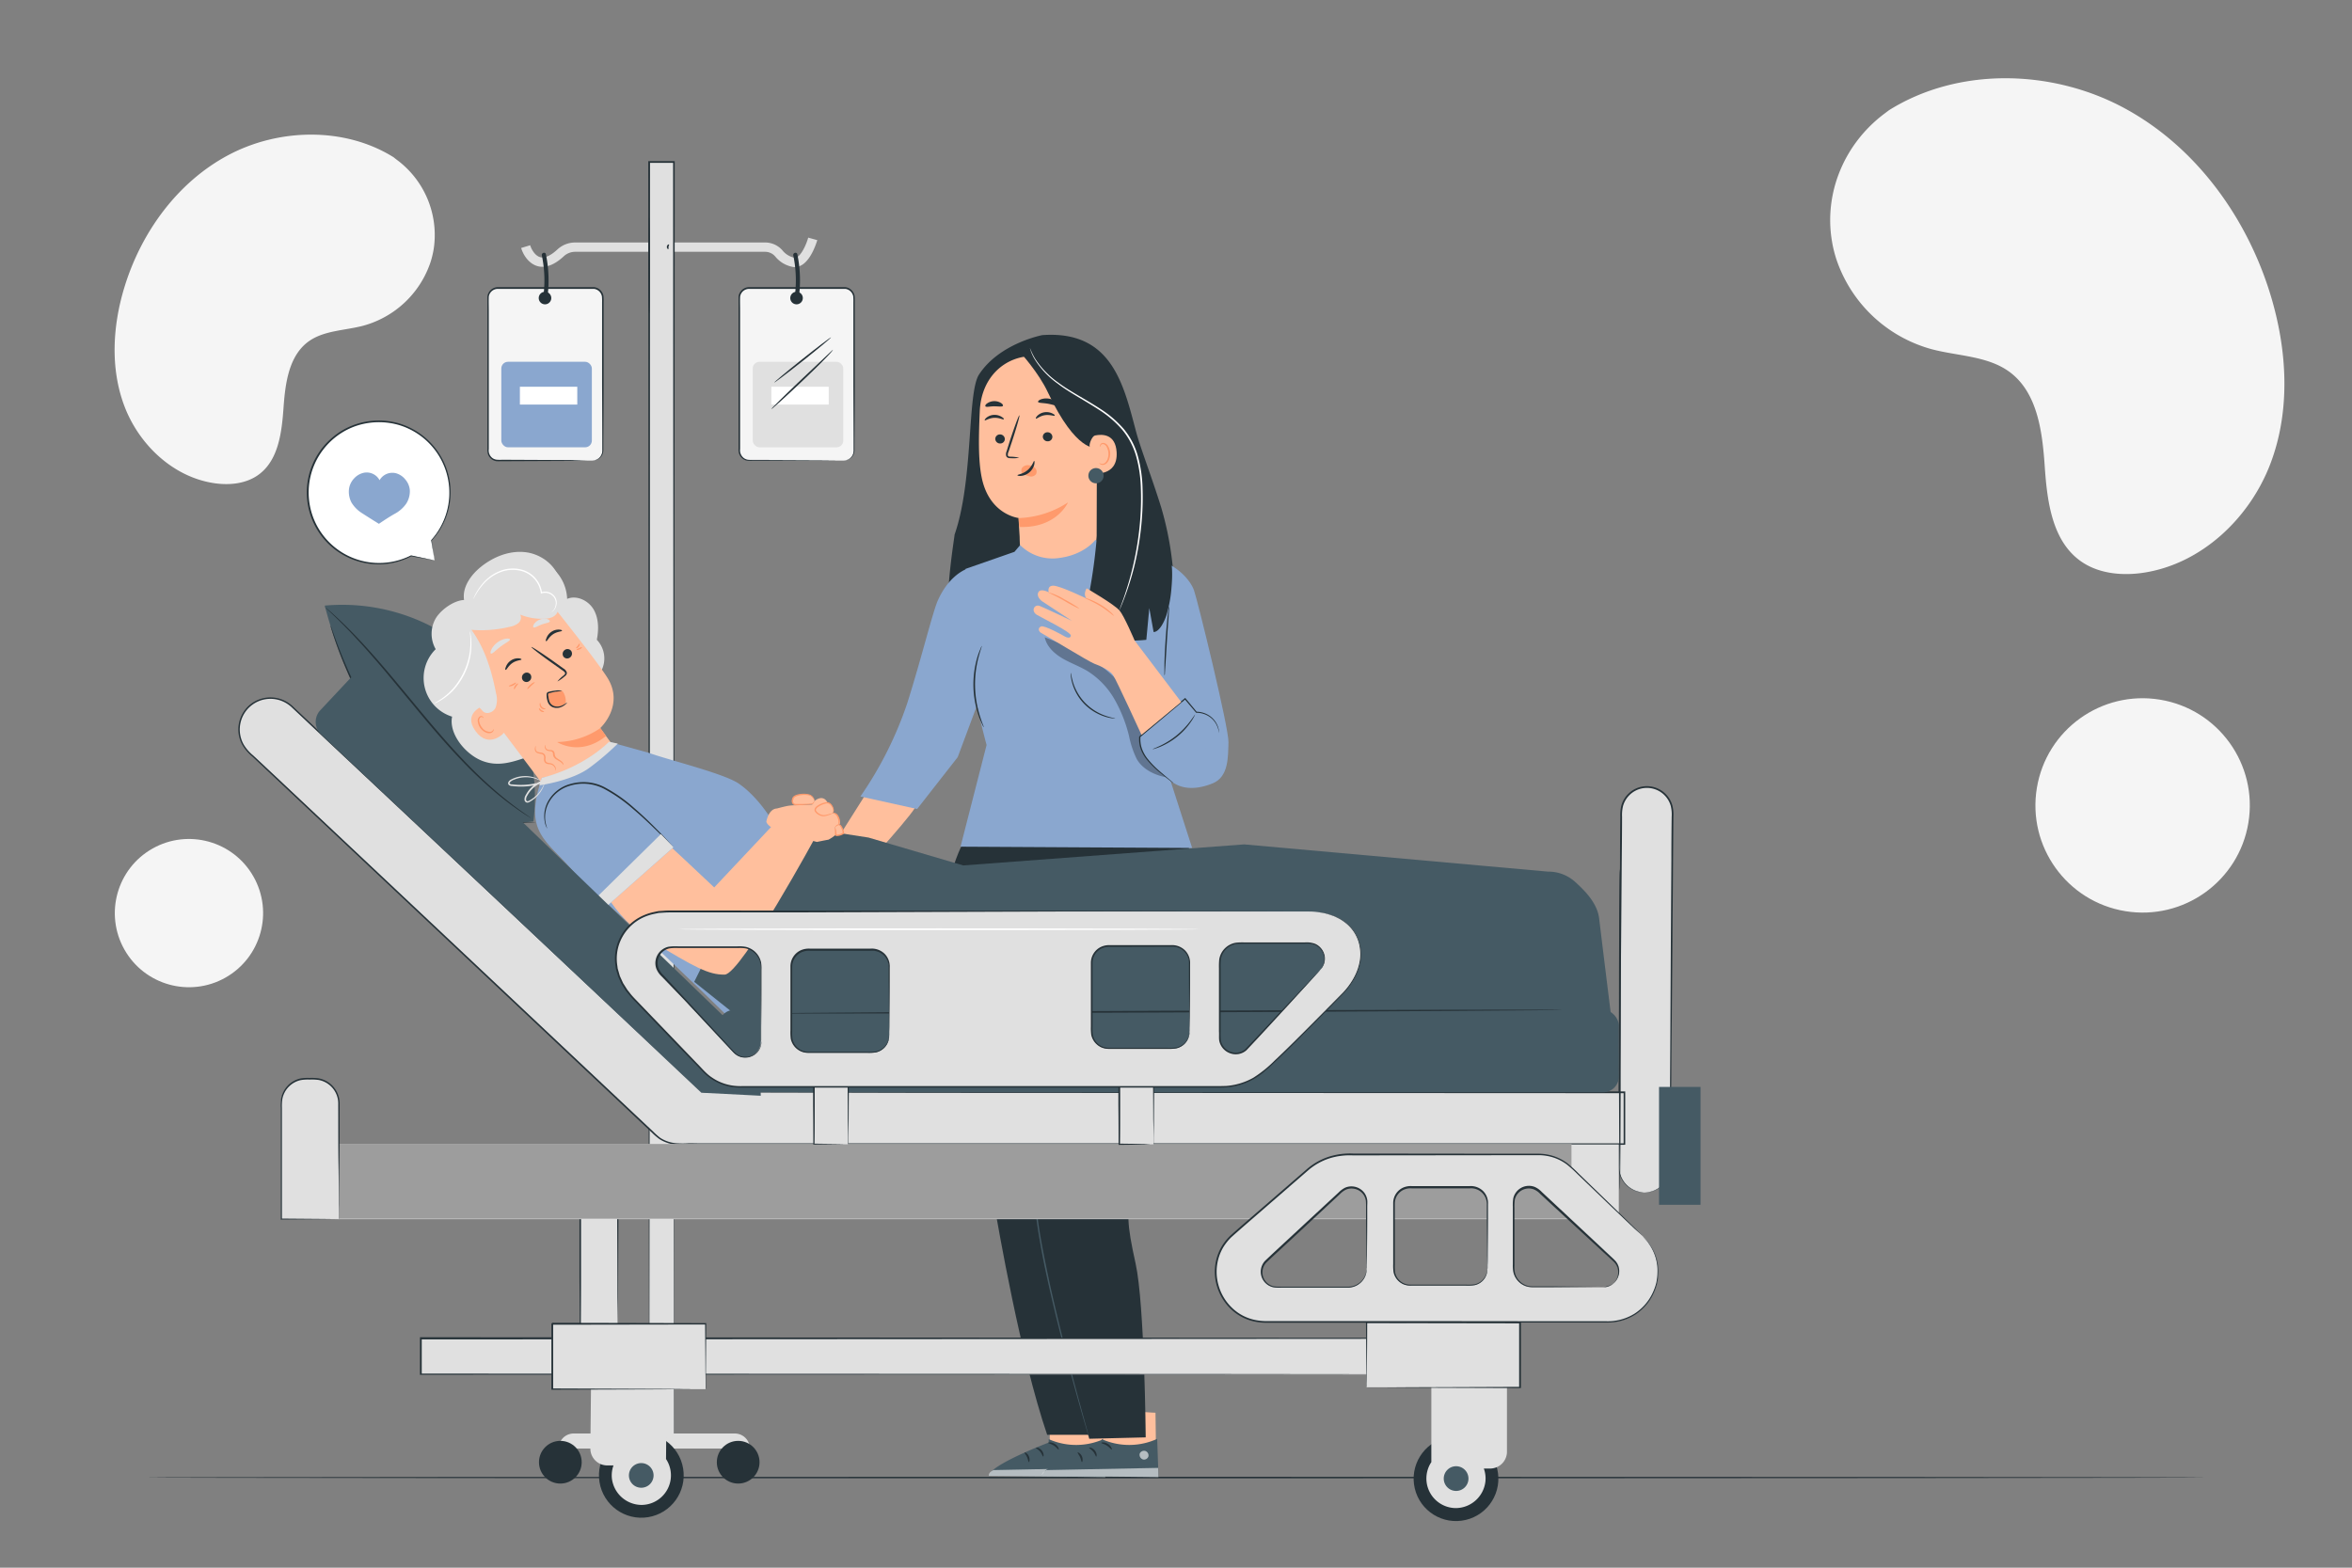 <svg xmlns="http://www.w3.org/2000/svg" viewBox="0 0 750 500"><rect x="0" y="0" width="750" height="500" fill="#808080" stroke="none"/><g id="freepik--background-simple--inject-50"><path d="M602.35,35.16l-1.49,1.12c-12.62,9.49-19.25,25-16.72,40.47a39.67,39.67,0,0,0,1.41,5.86,44.42,44.42,0,0,0,30.51,28.79c8.35,2.19,17.69,2.11,24.65,7.16,9,6.57,10.55,19.11,11.31,30.19s2.3,23.62,11.37,30.15c5.69,4.09,13.26,4.82,20.23,3.75,18.43-2.83,33.71-17.39,40.31-34.62s5.41-36.65,0-54.26C716.35,69.11,700,46.55,677.08,34.31S624.44,21.33,602.35,35.16Z" style="fill:#f5f5f5"></path><path d="M125.5,50.15l1,.79a29.84,29.84,0,0,1,11.79,28.53,29.2,29.2,0,0,1-1,4.13,31.32,31.32,0,0,1-21.52,20.3c-5.88,1.54-12.47,1.48-17.37,5-6.37,4.64-7.44,13.47-8,21.28s-1.62,16.66-8,21.26c-4,2.89-9.35,3.4-14.26,2.64-13-2-23.76-12.25-28.41-24.4s-3.82-25.84,0-38.25c5.35-17.39,16.85-33.29,33-41.92S109.93,40.41,125.5,50.15Z" style="fill:#f5f5f5"></path><circle cx="683.2" cy="256.87" r="34.18" transform="translate(319.11 889.46) rotate(-80.68)" style="fill:#f5f5f5"></circle><circle cx="60.25" cy="291.23" r="23.64" transform="translate(-135.67 67.49) rotate(-29.52)" style="fill:#f5f5f5"></circle></g><g id="freepik--Floor--inject-50"><path d="M703.68,471.24c0,.14-147.17.26-328.66.26s-328.7-.12-328.7-.26S193.45,471,375,471,703.68,471.09,703.68,471.24Z" style="fill:#263238"></path></g><g id="freepik--speech-bubble--inject-50"><path d="M138.6,178.73l-7.46-1.48a22.68,22.68,0,1,1,6.46-4.95h0Z" style="fill:#fff"></path><path d="M138.6,178.73a2.71,2.71,0,0,1-.09-.44c0-.31-.13-.72-.22-1.24-.19-1.12-.46-2.7-.8-4.74l.18.08h0a.11.11,0,0,1-.16,0,.1.1,0,0,1,0-.14A22.57,22.57,0,0,0,127,135.49a23,23,0,0,0-10.37-.45,22,22,0,0,0-9.85,4.55,22.48,22.48,0,0,0,24.27,37.55.11.11,0,0,1,.08,0l5.5,1.17,1.43.31.51.12a2.48,2.48,0,0,1-.46-.07l-1.42-.25-5.61-1h.08a22.46,22.46,0,0,1-10.9,2.56,22.92,22.92,0,0,1-13.85-40.79,22.58,22.58,0,0,1,10.12-4.67,23.4,23.4,0,0,1,10.62.49,23.13,23.13,0,0,1,14.31,12.22,22.77,22.77,0,0,1-3.81,25.2l-.15-.18h0a.11.11,0,0,1,.16,0,.17.17,0,0,1,0,.05c.29,2.09.52,3.71.67,4.84.07.52.13.92.17,1.23S138.6,178.74,138.6,178.73Z" style="fill:#263238"></path><path d="M130.68,156.25a6,6,0,0,0-1.43-3.32,5.83,5.83,0,0,0-3-2,4.75,4.75,0,0,0-3.67.6,4.63,4.63,0,0,0-1.54,1.63,4.65,4.65,0,0,0-5-2.38,5.84,5.84,0,0,0-3.07,1.75,6.09,6.09,0,0,0-1.65,3.22,7.4,7.4,0,0,0,.76,4.53,10.38,10.38,0,0,0,3.46,3.45c2.28,1.48,5.29,3.34,5.29,3.34s2.66-1.85,5-3.18a10.39,10.39,0,0,0,3.68-3.22A7.29,7.29,0,0,0,130.68,156.25Z" style="fill:#8AA7CF"></path></g><g id="freepik--serum-bag--inject-50"><rect x="155.56" y="91.85" width="36.57" height="55.04" rx="3.18" style="fill:#f5f5f5"></rect><path d="M189,146.89a3.81,3.81,0,0,0,1.68-.55,3.14,3.14,0,0,0,1.26-1.68,3.65,3.65,0,0,0,.14-1.35c0-.5,0-1,0-1.6,0-4.52-.05-11-.09-19,0-4,0-8.43,0-13.16,0-2.36,0-4.81,0-7.32,0-1.26,0-2.54,0-3.83v-2a15.14,15.14,0,0,0-.06-1.93,2.92,2.92,0,0,0-2.54-2.34c-1.31,0-2.73,0-4.1,0H158.74a2.91,2.91,0,0,0-2.88,2.51c-.05,1.44,0,3,0,4.48v8.82c0,5.79,0,11.37,0,16.69s0,10.37,0,15.1c0,1.18,0,2.34,0,3.48A3.12,3.12,0,0,0,156.9,146a2.92,2.92,0,0,0,1.37.6,11.41,11.41,0,0,0,1.56.05h3.09l19,.09,5.18.05,1.35,0,.46,0-.46,0-1.35,0L182,147l-19,.09h-3.09a12.94,12.94,0,0,1-1.63,0,3.41,3.41,0,0,1-2.62-2.09,4.25,4.25,0,0,1-.25-1.75v-3.48c0-4.73,0-9.79,0-15.1s0-10.9,0-16.69V99.12c0-1.51,0-3,0-4.55a3.47,3.47,0,0,1,3.43-3h26.43c1.4,0,2.74,0,4.15,0a3.47,3.47,0,0,1,3,2.76,15.65,15.65,0,0,1,.06,2v2c0,1.29,0,2.57,0,3.83,0,2.51,0,5,0,7.32,0,4.73,0,9.13,0,13.16,0,8-.07,14.52-.09,19,0,.57,0,1.1,0,1.6a4,4,0,0,1-.17,1.4,3.27,3.27,0,0,1-1.36,1.72,3,3,0,0,1-1.28.45A2.26,2.26,0,0,1,189,146.89Z" style="fill:#263238"></path><path d="M253.47,85.17a3.24,3.24,0,0,1-.44,0,9.4,9.4,0,0,1-5.87-3.42,4.26,4.26,0,0,0-3.2-1.44H183.38a5.34,5.34,0,0,0-3.64,1.46c-1.62,1.51-4.11,3.32-6.8,3.32-3.4,0-5.85-3-6.76-6l2.88-.87c.48,1.57,1.91,3.9,3.88,3.9,1.33,0,3-.89,4.74-2.5a8.32,8.32,0,0,1,5.7-2.28H244a7.33,7.33,0,0,1,5.46,2.46,6.7,6.7,0,0,0,3.92,2.42c1.61.17,3.56-3.62,4.34-6.43l2.9.8C260.33,77.43,258.07,85.17,253.47,85.17Z" style="fill:#e0e0e0"></path><rect x="207.03" y="51.66" width="7.87" height="407.87" style="fill:#e0e0e0"></rect><path d="M207,459.54c0-1.52-.06-45.49-.16-119.06,0-73.75-.07-175.75-.12-288.82v-.27h8.43v.27c-.11,202.88-.21,371.72-.23,407.88v0h0l-7.87,0,7.87-.05-.05.05c0-36.16-.11-205-.23-407.88l.28.28H207l.28-.28c0,113-.08,214.92-.11,288.61S207,458,207,459.54Z" style="fill:#263238"></path><path d="M178.15,462H239.1a4.79,4.79,0,0,0-4.79-4.8H182.94a4.79,4.79,0,0,0-4.79,4.8Z" style="fill:#e0e0e0"></path><circle cx="235.39" cy="466.36" r="6.81" style="fill:#263238"></circle><circle cx="178.68" cy="466.36" r="6.81" style="fill:#263238"></circle><circle cx="208.62" cy="466.41" r="6.81" style="fill:#263238"></circle><path d="M213.14,79.45c-.08.13-.57-.18-.49-.82s.68-.79.72-.64-.16.38-.2.72S213.24,79.35,213.14,79.45Z" style="fill:#263238"></path><path d="M207,100c-.14,0-.26-6.87-.26-15.35s.12-15.36.26-15.36.26,6.87.26,15.36S207.18,100,207,100Z" style="fill:#263238"></path><rect x="159.86" y="115.39" width="28.87" height="27.27" rx="2.13" style="fill:#8AA7CF"></rect><rect x="165.78" y="123.35" width="18.3" height="5.68" style="fill:#fff"></rect><path d="M175.79,95.06a2,2,0,1,1-2-2A2,2,0,0,1,175.79,95.06Z" style="fill:#263238"></path><path d="M174.44,95.63a40.62,40.62,0,0,0-.37-14.54c-.17-.84-1.46-.48-1.29.36a38.73,38.73,0,0,1,.37,13.83c-.13.84,1.16,1.2,1.29.35Z" style="fill:#263238"></path><rect x="235.73" y="91.85" width="36.57" height="55.04" rx="3.18" style="fill:#f5f5f5"></rect><path d="M269.12,146.89a3.77,3.77,0,0,0,1.68-.55,3.15,3.15,0,0,0,1.27-1.68,3.87,3.87,0,0,0,.14-1.35c0-.5,0-1,0-1.6,0-4.52-.05-11-.08-19,0-4,0-8.43,0-13.16,0-2.36,0-4.81,0-7.32,0-1.26,0-2.54,0-3.83v-2a15.14,15.14,0,0,0-.06-1.93,2.92,2.92,0,0,0-2.55-2.34c-1.3,0-2.72,0-4.1,0H238.92A2.91,2.91,0,0,0,236,94.64c-.06,1.44,0,3,0,4.48v8.82c0,5.79,0,11.37,0,16.69s0,10.37,0,15.1c0,1.18,0,2.34,0,3.48a3.13,3.13,0,0,0,1.11,2.82,3,3,0,0,0,1.38.6,11.41,11.41,0,0,0,1.56.05h3.08l19,.09,5.18.05,1.35,0,.45,0-.45,0-1.35,0-5.18.05-19,.09H240a12.94,12.94,0,0,1-1.63,0,3.32,3.32,0,0,1-1.57-.69,3.39,3.39,0,0,1-1.05-1.4,4.25,4.25,0,0,1-.25-1.75c0-1.14,0-2.3,0-3.48,0-4.73,0-9.79,0-15.1s0-10.9,0-16.69V99.12c0-1.51,0-3,0-4.55a3.47,3.47,0,0,1,3.43-3h26.42c1.41,0,2.74,0,4.16,0a3.47,3.47,0,0,1,3,2.76,15.65,15.65,0,0,1,.06,2c0,.66,0,1.31,0,2v3.83c0,2.51,0,5,0,7.32,0,4.73,0,9.13,0,13.16,0,8-.07,14.52-.09,19,0,.57,0,1.1,0,1.6a4,4,0,0,1-.17,1.4,3.24,3.24,0,0,1-1.37,1.72,2.94,2.94,0,0,1-1.27.45A2.38,2.38,0,0,1,269.12,146.89Z" style="fill:#263238"></path><rect x="240.03" y="115.39" width="28.87" height="27.27" rx="2.13" style="fill:#e0e0e0"></rect><rect x="245.96" y="123.35" width="18.3" height="5.68" style="fill:#fff"></rect><path d="M256,95.06a2,2,0,1,1-2-2A2,2,0,0,1,256,95.06Z" style="fill:#263238"></path><path d="M254.62,95.63a40.85,40.85,0,0,0-.37-14.54c-.18-.84-1.46-.48-1.29.36a38.73,38.73,0,0,1,.37,13.83c-.13.84,1.16,1.2,1.29.35Z" style="fill:#263238"></path><path d="M265.57,111.56c.24.21-4.07,4.58-9.53,9.77-2.73,2.6-5.23,4.91-7.06,6.57-.92.83-1.67,1.49-2.2,1.94a4.27,4.27,0,0,1-.85.66s.23-.32.71-.82l2.07-2.06c1.76-1.73,4.22-4.1,6.95-6.7Z" style="fill:#263238"></path><path d="M265,107.6c.09.12-3.88,3.44-8.88,7.41s-9.14,7.09-9.23,7,3.88-3.43,8.88-7.41S264.93,107.48,265,107.6Z" style="fill:#263238"></path></g><g id="freepik--character-3--inject-50"><path d="M268.27,265.59a22.29,22.29,0,0,0-9,1.77,16.25,16.25,0,0,1-8,1.72c-1.4.06-3.77-.1-3.83,1.11s1.47,1.9,4.09,2.62,5.56-.09,6,1.16-6.84,10.67-9.24,13.24-3,4.1-1.24,4.55,7.67-8.48,9.45-8.3.87,1,.62,2.25-7.33,10.45-5.65,11.75,2.54.05,2.54.05,2,1.58,3.57.35,6.47-12,7.54-10.87-3,9.19-1.13,10.61,2.25-1,3-3.22A61.63,61.63,0,0,1,271.38,284c2-3.38,5-8.63,5-8.63Z" style="fill:#ffbf9d"></path><path d="M254.22,297.83a71.57,71.57,0,0,0,4-6.74,68,68,0,0,0,3.57-6.95,68.52,68.52,0,0,0-4,6.74A70.54,70.54,0,0,0,254.22,297.83Z" style="fill:#ff9a6c"></path><path d="M275.66,276.57s17.48-19.12,16.49-19.93-14-6.63-14-6.63l-10.6,16.76Z" style="fill:#ffbf9d"></path><polygon points="351.67 460.11 351.54 450.6 334.77 449.56 334.73 461.19 340.74 464.97 351.67 460.11" style="fill:#ffbf9d"></polygon><path d="M334.41,459l0,1.09s-18.83,7.12-19.08,10.62l37.16.38-.38-12.19A21.5,21.5,0,0,1,334.41,459Z" style="fill:#455a64"></path><g style="opacity:0.6"><path d="M348.29,462.77a1.5,1.5,0,0,1,1,1.72,1.47,1.47,0,0,1-1.72,1,1.58,1.58,0,0,1-1.08-1.83,1.5,1.5,0,0,1,1.9-.86" style="fill:#fff"></path></g><g style="opacity:0.6"><path d="M352.47,471.1l-.09-2.93-35.58.7s-1.66.7-1.49,1.85Z" style="fill:#fff"></path></g><path d="M334.26,460.2c0,.18.91.27,1.8.86s1.35,1.34,1.52,1.27-.09-1.11-1.18-1.79S334.22,460,334.26,460.2Z" style="fill:#263238"></path><path d="M330.35,461.75c-.05.18.74.49,1.35,1.25s.77,1.57.95,1.56.31-1-.46-1.95S330.35,461.58,330.35,461.75Z" style="fill:#263238"></path><path d="M328.09,466.33c.16,0,.42-.85,0-1.84s-1.3-1.38-1.38-1.23.44.67.8,1.49S327.91,466.31,328.09,466.33Z" style="fill:#263238"></path><polygon points="368.59 460.11 368.46 450.6 351.69 449.56 351.65 461.19 357.66 464.97 368.59 460.11" style="fill:#ffbf9d"></polygon><path d="M351.34,459l0,1.09s-18.82,7.12-19.08,10.62l37.16.38L369,458.91A21.48,21.48,0,0,1,351.34,459Z" style="fill:#455a64"></path><g style="opacity:0.6"><path d="M365.21,462.77a1.5,1.5,0,0,1,1,1.72,1.47,1.47,0,0,1-1.72,1,1.58,1.58,0,0,1-1.08-1.83,1.5,1.5,0,0,1,1.9-.86" style="fill:#fff"></path></g><g style="opacity:0.6"><path d="M369.39,471.1l-.09-2.93-35.58.7s-1.66.7-1.49,1.85Z" style="fill:#fff"></path></g><path d="M351.18,460.2c0,.18.91.27,1.8.86s1.35,1.34,1.52,1.27-.09-1.11-1.18-1.79S351.15,460,351.18,460.2Z" style="fill:#263238"></path><path d="M347.27,461.75c0,.18.74.49,1.35,1.25s.77,1.57.95,1.56.31-1-.46-1.95S347.27,461.58,347.27,461.75Z" style="fill:#263238"></path><path d="M345,466.33c.16,0,.42-.85,0-1.84s-1.3-1.38-1.38-1.23.44.67.8,1.49S344.83,466.31,345,466.33Z" style="fill:#263238"></path><path d="M308.49,266.2s-6.93,10.71-8,29.31,14.31,75.67,16.43,87.88c1.44,8.3,8.43,49,17,74.24h14s-9.29-83.37-8.93-92.14,3.56-55.43,3.56-55.43l5.37-41.18Z" style="fill:#263238"></path><path d="M377.26,266.2c-1.06.35-33.35,1.34-33.35,1.34s-12.7,101.4-13.76,114,17.19,77.34,17.19,77.34l18-.44S365,416,362.12,403s-2.85-16.14-1.07-24.21,18.43-46.79,23.06-68.2S377.26,266.2,377.26,266.2Z" style="fill:#263238"></path><path d="M342.66,298.29a3.35,3.35,0,0,1,0,.42c0,.29-.09.7-.16,1.23-.16,1.09-.39,2.68-.69,4.7L339.16,322,330.42,379a43.16,43.16,0,0,0,.34,8.28c.31,2.72.72,5.39,1.18,8,.91,5.23,2,10.25,3,15,2.14,9.54,4.3,18.07,6.17,25.23s3.44,12.92,4.54,16.91c.54,2,1,3.52,1.26,4.59l.33,1.2c.07.27.09.41.09.41s-.06-.14-.14-.4-.21-.68-.37-1.18c-.31-1.07-.77-2.61-1.35-4.57-1.15-4-2.78-9.74-4.69-16.88s-4.11-15.68-6.27-25.22c-1.07-4.77-2.13-9.79-3-15-.46-2.62-.87-5.3-1.19-8A43.17,43.17,0,0,1,330,379c3.36-22.32,6.59-42.47,8.88-57.08,1.16-7.28,2.1-13.18,2.76-17.28l.77-4.7.21-1.22Z" style="fill:#455a64"></path><path d="M365,286.24a33.14,33.14,0,0,1-3.47,1c-2.15.6-5.09,1.5-8.28,2.69s-6,2.46-8,3.42A34.22,34.22,0,0,1,342,294.9s.27-.23.8-.56,1.32-.78,2.3-1.3a69.7,69.7,0,0,1,8-3.58,70.85,70.85,0,0,1,8.37-2.57c1.09-.25,2-.44,2.6-.54A3.53,3.53,0,0,1,365,286.24Z" style="fill:#455a64"></path><path d="M362.29,137.74c-4-15-7.67-32.42-29.9-30.86,0,0-13.7,2.6-20.2,12.57-3.83,5.86-1.71,33.66-7.8,51.08h0c0,.81-3.3,19.81-1.72,29.81l60.85-17.71h10.6a101.75,101.75,0,0,0-3.86-20.86C367.15,151.8,363.7,143,362.29,137.74Z" style="fill:#263238"></path><path d="M329.43,113.55l1.4-1.3,15,6a4.14,4.14,0,0,1,4,4l-.13,48.26A13.41,13.41,0,0,1,347,179.2l-2.11,2.74c-4.81,6.27-14.71,5.75-18.52-1.15a4.92,4.92,0,0,1-.53-1.25c-.08-.43-.2-.71-.23-1.08-.44-3.88-.47-7.25-.47-7.25-.27-4.26-.35-6-.35-6s-9.21-1-11.7-12.69c-1.23-5.79-1-13.76-.65-21.6C313,120.1,320.59,113.54,329.43,113.55Z" style="fill:#ffbf9d"></path><path d="M332.53,139.31a1.52,1.52,0,0,0,1.55,1.44,1.44,1.44,0,0,0,1.5-1.43,1.51,1.51,0,0,0-1.54-1.45A1.46,1.46,0,0,0,332.53,139.31Z" style="fill:#263238"></path><path d="M317.37,140a1.53,1.53,0,0,0,1.55,1.45,1.45,1.45,0,0,0,1.5-1.44,1.52,1.52,0,0,0-1.54-1.45A1.46,1.46,0,0,0,317.37,140Z" style="fill:#263238"></path><path d="M314,134.05c.2.19,1.31-.71,3-.79s2.89.68,3.05.47-.12-.44-.67-.79a4.27,4.27,0,0,0-2.46-.62,4.07,4.07,0,0,0-2.34.88C314.09,133.61,313.94,134,314,134.05Z" style="fill:#263238"></path><path d="M330.34,133.5c.22.17,1.23-.84,2.86-1.08s2.94.37,3.09.15-.17-.42-.75-.72a4.27,4.27,0,0,0-2.51-.36,4.07,4.07,0,0,0-2.24,1.11C330.35,133.05,330.23,133.43,330.34,133.5Z" style="fill:#263238"></path><path d="M325,146a11.59,11.59,0,0,0-2.7-.34c-.42,0-.82-.08-.91-.36a2.1,2.1,0,0,1,.22-1.24c.35-1,.7-2.09,1.08-3.21,1.5-4.57,2.56-8.32,2.37-8.38s-1.55,3.6-3.05,8.17c-.35,1.13-.7,2.2-1,3.23a2.35,2.35,0,0,0-.14,1.63,1.07,1.07,0,0,0,.72.57,2.72,2.72,0,0,0,.72.06A10.3,10.3,0,0,0,325,146Z" style="fill:#263238"></path><path d="M324.82,165.24a30.59,30.59,0,0,0,15.73-5s-3.6,8.32-15.57,7.82Z" style="fill:#ff9a6c"></path><path d="M330.11,149.31a2.73,2.73,0,0,0-1.92-.9,2.28,2.28,0,0,0-2.31.87,1.64,1.64,0,0,0-.11,1.31c.12.19,0,.19.21.32a6.16,6.16,0,0,0,2.23,1,2,2,0,0,0,2.13-.65A1.66,1.66,0,0,0,330.11,149.31Z" style="fill:#ff9a6c"></path><path d="M331,128.14c.12.45,1.59.33,3.3.65s3.07.92,3.32.54c.11-.19-.11-.61-.64-1.07a5.29,5.29,0,0,0-2.42-1.1,5.11,5.11,0,0,0-2.63.2C331.3,127.6,331,127.93,331,128.14Z" style="fill:#263238"></path><path d="M314.23,129.59c.29.37,1.43,0,2.79,0s2.52.25,2.78-.14c.12-.19-.06-.55-.57-.9a4.06,4.06,0,0,0-4.48.13C314.26,129,314.11,129.41,314.23,129.59Z" style="fill:#263238"></path><path d="M349.51,142.82s-6.32,1.5-15.3-17.55c-3-6.49-9-13-9-13l5.57-.8s16.6,4.61,16.88,4.82,4.19,8.46,4.19,8.46Z" style="fill:#263238"></path><path d="M347.44,142.05c0-.87.88-3,1.75-3.16,2.32-.48,6.54-.5,6.88,5.35.46,8-7.79,6.81-7.81,6.58S347.59,145.07,347.44,142.05Z" style="fill:#ffbf9d"></path><path d="M350.56,147.65s.15.09.39.19a1.45,1.45,0,0,0,1.06,0c.84-.36,1.49-1.74,1.44-3.19a4.45,4.45,0,0,0-.51-2,1.63,1.63,0,0,0-1.12-1,.72.72,0,0,0-.81.43c-.1.23,0,.39-.08.4s-.18-.12-.14-.46a1,1,0,0,1,.29-.52,1.1,1.1,0,0,1,.77-.24,2,2,0,0,1,1.55,1.15,4.67,4.67,0,0,1,.62,2.21c0,1.61-.71,3.17-1.86,3.57a1.56,1.56,0,0,1-1.31-.14C350.59,147.85,350.54,147.67,350.56,147.65Z" style="fill:#ff9a6c"></path><path d="M324.44,151.58c0,.12.44.27,1.19.2a4.84,4.84,0,0,0,4.17-3.6c.16-.73.07-1.18-.05-1.19s-.58,1.66-2.08,2.95S324.43,151.33,324.44,151.58Z" style="fill:#263238"></path><path d="M347.06,151.68a2.43,2.43,0,1,0,2.43-2.39A2.41,2.41,0,0,0,347.06,151.68Z" style="fill:#455a64"></path><path d="M362.79,190.76,373,224.9,363.86,234s7.72,14,10.58,15.83,7.15,2.11,12.29,0,4.86-8.6,5-13.11-9.87-45.38-11-48.48-5-7.75-11.73-9.87Z" style="fill:#8AA7CF"></path><path d="M369.05,177.94l-12.28-2.55-7.51-3.18s-3.39,4.69-11.43,5.74a14.53,14.53,0,0,1-12.52-4.1L323.49,176l-15.6,5.44,3.42,25a42.83,42.83,0,0,0-.23,16.33c1.68,8.16,3.52,14.84,3.52,14.84l-8.31,32.43,73.86.41-10.73-33.33,1.91-36.28Z" style="fill:#8AA7CF"></path><g style="opacity:0.3"><path d="M354.61,215.36c7.35,6.84,11.63,16.19,15.74,25.3l1.54,7.24c-3.68-.64-7.57-2.57-9.39-5.79a29.37,29.37,0,0,1-2.45-7.25,45.31,45.31,0,0,0-4.6-11.72,25.69,25.69,0,0,0-8.66-9.1c-2.58-1.55-5.46-2.55-8.05-4.08s-5-3.78-5.59-6.7C340.88,206.22,348.58,209.75,354.61,215.36Z"></path></g><path d="M388.74,233.77a7.14,7.14,0,0,0-2.28-4.73,7.35,7.35,0,0,0-5-1.9l-3.59-4.3L363.46,235c-.47,6,4.19,9.51,10.85,14.91" style="fill:#8AA7CF"></path><path d="M374.31,249.86s-.08-.1-.26-.26-.49-.42-.81-.7c-.76-.64-1.79-1.51-3.06-2.6a30.67,30.67,0,0,1-4.26-4.32,11.66,11.66,0,0,1-1.76-3.14,9.21,9.21,0,0,1-.49-3.87l-.08.14,6.13-5.12,8.32-7-.29,0,3.62,4.28.05.07h.08a7.26,7.26,0,0,1,4.15,1.25,6.92,6.92,0,0,1,2.21,2.46,8.56,8.56,0,0,1,.88,2.74s0-.06,0-.19a5.49,5.49,0,0,0-.05-.57,7.1,7.1,0,0,0-2.89-4.67A7.5,7.5,0,0,0,381.5,227l.14.06-3.58-4.32-.13-.15-.15.13-8.34,7-6.12,5.13-.06.06v.09a9.62,9.62,0,0,0,.53,4,11.72,11.72,0,0,0,1.86,3.23,29.58,29.58,0,0,0,4.37,4.3c1.32,1.1,2.4,1.93,3.14,2.51.34.26.63.47.85.65A1.5,1.5,0,0,0,374.31,249.86Z" style="fill:#263238"></path><path d="M308.17,181.48c-1.41.59-5.93,2.88-9.13,10.06-1.6,3.59-5.16,18.21-9.68,32.56a118.43,118.43,0,0,1-15,29.93l18.09,4,12.94-16.54,12.11-32.48Z" style="fill:#8AA7CF"></path><path d="M341.46,214.61a3.42,3.42,0,0,0,0,.87,12.8,12.8,0,0,0,.43,2.31,15.64,15.64,0,0,0,3.86,6.72,16.06,16.06,0,0,0,6.66,4.07,13.73,13.73,0,0,0,2.32.52,3.45,3.45,0,0,0,.88.05c0-.08-1.23-.21-3.1-.86a16.89,16.89,0,0,1-6.45-4.08,16.56,16.56,0,0,1-3.87-6.51C341.62,215.83,341.55,214.6,341.46,214.61Z" style="fill:#263238"></path><path d="M367.57,238.94a2.23,2.23,0,0,0,.7-.16,16.34,16.34,0,0,0,1.81-.65,22.8,22.8,0,0,0,5.43-3.29,22.27,22.27,0,0,0,4.28-4.67,14.71,14.71,0,0,0,1-1.64c.21-.4.31-.63.28-.64s-.56.83-1.52,2.11a26,26,0,0,1-4.3,4.5,26.4,26.4,0,0,1-5.28,3.35C368.5,238.54,367.55,238.87,367.57,238.94Z" style="fill:#263238"></path><path d="M372.78,193.4a3.34,3.34,0,0,0-.17.86c-.08.55-.18,1.36-.29,2.35-.22,2-.47,4.74-.67,7.79s-.31,5.81-.35,7.81c0,1,0,1.81,0,2.37a3.36,3.36,0,0,0,.06.87,3.3,3.3,0,0,0,.11-.87c.05-.65.1-1.44.16-2.36.13-2.1.3-4.8.48-7.79s.4-5.69.54-7.79l.15-2.36A3.37,3.37,0,0,0,372.78,193.4Z" style="fill:#263238"></path><path d="M373.57,187.3c1-11.07-2-12.21-2.82-19.2l-20.51-4.8a178.89,178.89,0,0,1-5.76,38.6,51.6,51.6,0,0,0,21.06,2.16q.48-5.06.94-10.13l1.38,7.64s2,.38,4-5.08A40.47,40.47,0,0,0,373.57,187.3Z" style="fill:#263238"></path><path d="M361.82,204.32s-3.34-7.88-4.82-9.6c-1.72-2-10.49-7.07-10.49-7.07s-1.28,2,0,3.27c0,0-8.5-4.12-10.62-4.12s-1.48,2.11-1.48,2.11-2.56-1.43-3.31,0,1.14,2.82,1.14,2.82L341.8,198s-9.12-4.33-10.25-4.74c-1.8-.65-2.86,1.68-.91,2.84s11,5.52,10.84,6.65-1.71.42-2,.21-6.46-3.62-7.5-3.17c-1.27.56-.63,1.8.11,2.12s15.25,9.21,16.91,9.8,4.88,2,5.95,3.62S364,234.37,364,234.37l12.65-10.47Z" style="fill:#ffbf9d"></path><path d="M334.23,188.9c0,.11,2.29,1.09,5,2.63a44.16,44.16,0,0,0,5,2.65,6.68,6.68,0,0,0-1.35-1c-.86-.55-2.07-1.29-3.44-2A19.31,19.31,0,0,0,334.23,188.9Z" style="fill:#ff9a6c"></path><path d="M355.23,196.42a4.93,4.93,0,0,0-1.09-1.2,19.2,19.2,0,0,0-3.14-2.33,23.25,23.25,0,0,0-3.51-1.73,5.67,5.67,0,0,0-1.56-.46c-.06.13,2.26,1,4.84,2.56S355.13,196.52,355.23,196.42Z" style="fill:#ff9a6c"></path><path d="M356.92,194.65a1.17,1.17,0,0,1,.07-.25c.07-.19.16-.43.26-.72.24-.62.58-1.54,1-2.73a102.53,102.53,0,0,0,3-10.27A96.21,96.21,0,0,0,363.64,165a90.14,90.14,0,0,0,.15-9.36,42.11,42.11,0,0,0-1.43-9.89A23.12,23.12,0,0,0,357.8,137a34.13,34.13,0,0,0-7-6.07c-5-3.3-9.82-5.73-13.44-8.52a27.36,27.36,0,0,1-7.37-7.76,14.24,14.24,0,0,1-1.57-3.61,1.09,1.09,0,0,1,.12.23c.07.19.17.42.29.7a19,19,0,0,0,1.33,2.57,28.05,28.05,0,0,0,7.42,7.58c3.61,2.72,8.46,5.11,13.49,8.41a34.11,34.11,0,0,1,7.15,6.14,23.39,23.39,0,0,1,4.67,9,41.94,41.94,0,0,1,1.44,10,88.08,88.08,0,0,1-.18,9.41,94.64,94.64,0,0,1-2.49,15.73A91.44,91.44,0,0,1,358.44,191c-.45,1.18-.82,2.09-1.09,2.7l-.31.7A1.09,1.09,0,0,1,356.92,194.65Z" style="fill:#fff"></path><path d="M313.08,206c.09,0-.48,1.42-1.08,3.75a33.77,33.77,0,0,0,.45,18.52c.71,2.29,1.35,3.65,1.27,3.69a4.13,4.13,0,0,1-.52-.92,23.78,23.78,0,0,1-1.1-2.66,30.78,30.78,0,0,1-.46-18.73,22.68,22.68,0,0,1,1-2.71A4.5,4.5,0,0,1,313.08,206Z" style="fill:#263238"></path></g><g id="freepik--character-1--inject-50"><path d="M153.45,211.5a62.06,62.06,0,0,0-49.9-18.35c5.51,21,14.9,40,31,54.65A63.6,63.6,0,0,0,150.77,259a33.88,33.88,0,0,0,19.32,3A62,62,0,0,0,153.45,211.5Z" style="fill:#455a64"></path><path d="M169.33,260.92l-.21-.11-.62-.37c-.53-.34-1.33-.81-2.31-1.49a94.66,94.66,0,0,1-8.08-6.11,138.19,138.19,0,0,1-10.92-10.31c-3.92-4.08-8-8.76-12.2-13.76l-11.72-14.15c-3.63-4.32-7-8.14-9.9-11.26s-5.36-5.55-7.09-7.19c-.86-.84-1.55-1.45-2-1.89l-.51-.5c-.12-.12-.17-.18-.16-.19l.19.15.55.45c.48.42,1.2,1,2.07,1.82,1.78,1.6,4.28,4,7.24,7.08s6.35,6.89,10,11.2,7.58,9.12,11.76,14.12,8.25,9.68,12.14,13.77a143.93,143.93,0,0,0,10.81,10.36c3.24,2.77,6,4.86,7.94,6.23,1,.71,1.74,1.21,2.25,1.58l.59.41C169.28,260.86,169.34,260.91,169.33,260.92Z" style="fill:#263238"></path><path d="M170.67,262.28a1,1,0,0,1-.25,0l-.73.05a27.31,27.31,0,0,1-2.84.08A41.39,41.39,0,0,1,156.53,261a53.48,53.48,0,0,1-14.13-6.29,66.36,66.36,0,0,1-14.4-12.3,94.5,94.5,0,0,1-10.94-15.47A124.71,124.71,0,0,1,110.21,213c-1.72-4.05-2.93-7.41-3.7-9.75-.4-1.16-.66-2.08-.86-2.7-.08-.28-.15-.52-.2-.71s-.06-.24,0-.24,0,.07.1.22.16.42.26.7l.95,2.66c.84,2.31,2.1,5.64,3.86,9.67a131.5,131.5,0,0,0,6.93,13.77A95.68,95.68,0,0,0,128.42,242a67,67,0,0,0,14.25,12.24,54.11,54.11,0,0,0,14,6.34,43.17,43.17,0,0,0,10.23,1.64c1.22.1,2.18,0,2.82,0h.74A.67.67,0,0,1,170.67,262.28Z" style="fill:#263238"></path><path d="M180.85,191a13.72,13.72,0,0,0-6.53-11.18l13.19,38.09a8.61,8.61,0,0,0,2.8-13.86c.65-3.24.63-6.79-1-9.64S183.9,189.72,180.85,191Z" style="fill:#e0e0e0"></path><path d="M178.65,185.88c-.86-5.15-5.72-9.06-10.9-9.74s-10.42,1.42-14.47,4.71c-3.19,2.59-5.92,6.45-5.3,10.51-3.32.14-7.6,3.23-9.2,6.15a9.89,9.89,0,0,0,.15,9.54,12.91,12.91,0,0,0,5.23,21.52c-1.1,5.52,4.29,12,9.51,14.06s9.87.42,15.18-1.43c7.27-2.52,14-7.15,17.88-13.82A25.36,25.36,0,0,0,182.88,197a15.41,15.41,0,0,1-3.23-3.86C178.6,190.93,179.05,188.31,178.65,185.88Z" style="fill:#e0e0e0"></path><path d="M191.94,254.58a12.69,12.69,0,0,1-17.55-2.67l-25-33.18c-7-8.7-7.76-20,1.13-26.77l.85-.57a20,20,0,0,1,26.75,4.14c6,7.58,12.57,16,15.4,20.36,5.86,9-2.11,16.32-2.11,16.32s1.45,2,3.31,4.55a12.68,12.68,0,0,1-2.81,17.82Z" style="fill:#ffbf9d"></path><path d="M191.44,232.21a25,25,0,0,1-13.8,4.45s7.28,4.82,15.62-1.93Z" style="fill:#ff9a6c"></path><path d="M177.14,220.59c.89-.22,1.92-.6,2.45.15s1.14,2.84.64,3.62a4.27,4.27,0,0,1-1.94,1.14,2.77,2.77,0,0,1-1.56-.23,2.3,2.3,0,0,1-1.61-1.33,9.77,9.77,0,0,1-.47-2.9" style="fill:#ff9a6c"></path><path d="M182.13,207.6a1.53,1.53,0,0,1-.37,2.1,1.47,1.47,0,0,1-2.08-.27,1.53,1.53,0,0,1,.37-2.1A1.46,1.46,0,0,1,182.13,207.6Z" style="fill:#263238"></path><path d="M179.21,201.17c0,.27-1.48.2-2.85,1.12s-1.91,2.28-2.17,2.21-.16-.43.07-1a4.09,4.09,0,0,1,1.59-2,4,4,0,0,1,2.41-.69C178.9,200.84,179.24,201,179.21,201.17Z" style="fill:#263238"></path><path d="M169.15,215.1a1.53,1.53,0,0,1-.37,2.1,1.46,1.46,0,0,1-2.08-.27,1.53,1.53,0,0,1,.37-2.1A1.46,1.46,0,0,1,169.15,215.1Z" style="fill:#263238"></path><path d="M166.29,210.32c0,.27-1.49.2-2.86,1.12s-1.9,2.28-2.16,2.21-.17-.43.06-1a4.12,4.12,0,0,1,1.6-2,4,4,0,0,1,2.4-.69C166,210,166.31,210.19,166.29,210.32Z" style="fill:#263238"></path><path d="M177.74,217.35a10.88,10.88,0,0,1,1.95-1.89c.32-.27.61-.56.5-.84s-.48-.58-.92-.87l-2.82-2c-4-2.82-7.1-5.23-7-5.39s3.43,2,7.4,4.82l2.78,2a2.37,2.37,0,0,1,1.1,1.24,1.07,1.07,0,0,1-.23.9,2.87,2.87,0,0,1-.54.48A10.68,10.68,0,0,1,177.74,217.35Z" style="fill:#263238"></path><path d="M162.6,203.94c.09.47-1.44,1.12-3,2.3s-2.63,2.42-3.06,2.21c-.19-.11-.17-.61.15-1.3a6.6,6.6,0,0,1,4.6-3.44C162.07,203.6,162.55,203.72,162.6,203.94Z" style="fill:#e0e0e0"></path><path d="M175.34,198.17c-.12.46-1.32.53-2.59,1s-2.23,1.18-2.63.92c-.18-.13-.15-.55.18-1.07a3.91,3.91,0,0,1,1.87-1.42,3.87,3.87,0,0,1,2.34-.15C175.1,197.66,175.39,198,175.34,198.17Z" style="fill:#e0e0e0"></path><path d="M154.64,224.94c-.2,0-7.32,2.29-3,8.24s9.37.43,9.25.25S154.64,224.94,154.64,224.94Z" style="fill:#ffbf9d"></path><path d="M157.41,232.48s0,.15-.17.36a1.31,1.31,0,0,1-.76.57,3.15,3.15,0,0,1-2.84-1.45,4.1,4.1,0,0,1-.78-1.69,1.48,1.48,0,0,1,.21-1.36.63.63,0,0,1,.81-.15c.2.11.25.25.29.24s.05-.19-.17-.4a.86.86,0,0,0-.5-.21,1,1,0,0,0-.68.26,1.77,1.77,0,0,0-.42,1.7,4.27,4.27,0,0,0,.83,1.92c.9,1.17,2.32,1.85,3.36,1.48a1.38,1.38,0,0,0,.83-.84C157.5,232.63,157.44,232.48,157.41,232.48Z" style="fill:#ff9a6c"></path><path d="M174,226.08c0,.06-.17.15-.47.15a1.56,1.56,0,0,1-1.06-.51,1.54,1.54,0,0,1-.38-1.11c0-.31.14-.46.2-.45s0,.71.52,1.26S174,226,174,226.08Z" style="fill:#ff9a6c"></path><path d="M164.57,217.7c.09.08-.27.61-1,.94s-1.33.29-1.34.17.53-.28,1.14-.58S164.48,217.61,164.57,217.7Z" style="fill:#ff9a6c"></path><path d="M165.24,218c.07.11-.3.44-.63.93s-.52.94-.65.91-.11-.6.28-1.17S165.19,217.91,165.24,218Z" style="fill:#ff9a6c"></path><path d="M184.79,205.26c.12,0,.13.51-.23,1s-.84.58-.88.46.25-.36.53-.73S184.67,205.23,184.79,205.26Z" style="fill:#ff9a6c"></path><path d="M185.57,206.46c.07.1-.23.42-.72.65s-.92.26-1,.14.32-.33.77-.55S185.5,206.35,185.57,206.46Z" style="fill:#ff9a6c"></path><path d="M173.51,227c0,.12-.55.24-1.1-.14s-.63-1-.51-1,.34.33.76.62S173.51,226.87,173.51,227Z" style="fill:#ff9a6c"></path><path d="M177.24,245.82a2.83,2.83,0,0,0-.67-1.48,2,2,0,0,0-.67-.45,3.51,3.51,0,0,0-.94-.17,1.76,1.76,0,0,1-1.14-.47,1.67,1.67,0,0,1-.33-1.28,2,2,0,0,0-.14-1.05,1.17,1.17,0,0,0-.79-.45c-.33-.08-.68-.12-1-.23a1.44,1.44,0,0,1-.8-.55,1.71,1.71,0,0,1-.13-1.33c.07-.3.15-.45.18-.45s0,.18,0,.47a1.75,1.75,0,0,0,.22,1.13c.28.38.9.43,1.63.55a1.54,1.54,0,0,1,1.07.63,2.14,2.14,0,0,1,.21,1.29,1.41,1.41,0,0,0,.21,1,1.5,1.5,0,0,0,.88.35,3.68,3.68,0,0,1,1,.24,2,2,0,0,1,.75.57,2.13,2.13,0,0,1,.51,1.23C177.33,245.66,177.26,245.83,177.24,245.82Z" style="fill:#ff9a6c"></path><path d="M179.61,244c-.08,0-.18-.53-.91-1-.34-.24-.8-.46-1.29-.78a2.68,2.68,0,0,1-.72-.64,1.84,1.84,0,0,1-.35-1,1.1,1.1,0,0,0-.21-.75,1.33,1.33,0,0,0-.7-.25,4.68,4.68,0,0,1-.83-.16A1.43,1.43,0,0,1,174,239a1.46,1.46,0,0,1-.29-1.05c.05-.25.15-.37.17-.36s0,.15,0,.37a1.37,1.37,0,0,0,.36.84c.25.31.69.37,1.28.41a1.67,1.67,0,0,1,1,.34,1.46,1.46,0,0,1,.36,1,1.69,1.69,0,0,0,.85,1.34c.45.32.9.58,1.25.86a2,2,0,0,1,.66.84C179.64,243.89,179.63,244,179.61,244Z" style="fill:#ff9a6c"></path><path d="M170.52,217.59c.06.11-.51.55-1.14,1.15s-1.12,1.13-1.23,1.06.24-.76.92-1.39S170.46,217.48,170.52,217.59Z" style="fill:#ff9a6c"></path><path d="M176.13,190a13.47,13.47,0,0,0-10.48-3.34c-3.76.31-9.07.85-12.32,2.78a28.57,28.57,0,0,0-8.66,8.44c-2.49,4-2.5,9.64-1.59,14.22s5,7.91,7.88,11.57l3.15,3.29c1.18,1,3.2.2,3.9-1.21a7.45,7.45,0,0,0,.16-4.63c-1.36-7.17-3.55-14.33-7.83-20.24a38.65,38.65,0,0,0,12.36-1,5.8,5.8,0,0,0,2.64-1.2,2.21,2.21,0,0,0,.56-2.65,18.56,18.56,0,0,0,7.4,1.33c1.57,0,3.33-.38,4.22-1.68a3.58,3.58,0,0,0,.35-3.06A6.42,6.42,0,0,0,176.13,190Z" style="fill:#e0e0e0"></path><path d="M138.44,224.35c-.05-.08,1.39-.7,3.34-2.23a19.89,19.89,0,0,0,3.09-3,24.09,24.09,0,0,0,2.86-4.48,22.48,22.48,0,0,0,2.28-9.31c.06-2.48-.26-4-.18-4a4.17,4.17,0,0,1,.25,1.06,18.53,18.53,0,0,1,.24,3,21.23,21.23,0,0,1-2.19,9.51,22.77,22.77,0,0,1-2.94,4.54,18.87,18.87,0,0,1-3.22,3,17.37,17.37,0,0,1-2.53,1.56A4.7,4.7,0,0,1,138.44,224.35Z" style="fill:#fff"></path><path d="M175.53,195.53s.23-.15.59-.48a3.67,3.67,0,0,0,1-1.79,3.23,3.23,0,0,0-.68-3,3.51,3.51,0,0,0-3.74-1l-.25.1,0-.26a8.43,8.43,0,0,0-5.61-6.81,10.79,10.79,0,0,0-7.5.3,13.89,13.89,0,0,0-5.1,3.61,19.67,19.67,0,0,0-2.51,3.46c-.51.87-.76,1.38-.79,1.37a1.53,1.53,0,0,1,.13-.39c.11-.25.27-.61.5-1.07a18.2,18.2,0,0,1,2.43-3.58,13.87,13.87,0,0,1,5.19-3.78,11,11,0,0,1,7.8-.34,8.78,8.78,0,0,1,5.85,7.19l-.26-.16a3.82,3.82,0,0,1,4.12,1.1,3.41,3.41,0,0,1,.66,3.26,3.58,3.58,0,0,1-1.18,1.82,2.79,2.79,0,0,1-.49.32Z" style="fill:#fff"></path><path d="M180.83,224.09s-.1.19-.38.45a5,5,0,0,1-1.33.89,3.64,3.64,0,0,1-2.39.27,2.7,2.7,0,0,1-1.31-.69,3.18,3.18,0,0,1-.82-1.35,7.53,7.53,0,0,1-.29-1.49c0-.25-.05-.46,0-.74a.86.86,0,0,1,.12-.44.7.7,0,0,1,.38-.29,12.64,12.64,0,0,1,2.33-.44,5.32,5.32,0,0,1,2.15.05,20.42,20.42,0,0,1-2.11.31,18.47,18.47,0,0,0-2.2.52c-.15.07-.16.11-.18.31s0,.44.06.66a8.32,8.32,0,0,0,.27,1.39,2.47,2.47,0,0,0,1.75,1.74,3.53,3.53,0,0,0,2.14-.15C180.17,224.62,180.77,224,180.83,224.09Z" style="fill:#263238"></path><circle cx="204.48" cy="470.57" r="13.51" transform="translate(-73.03 39.02) rotate(-9.26)" style="fill:#263238"></circle><path d="M212.38,465.42l.23-24.84H188.48L188.25,462a5.38,5.38,0,0,0,5.38,5.38h2a9.32,9.32,0,0,0-.52,4.07,9.58,9.58,0,0,0,9.55,8.53,9.43,9.43,0,0,0,7.75-14.59Z" style="fill:#e0e0e0"></path><path d="M208.41,470.57a3.93,3.93,0,1,1-3.93-3.93A3.94,3.94,0,0,1,208.41,470.57Z" style="fill:#455a64"></path><path d="M524.41,380.35h0a8.18,8.18,0,0,1-8.18-8.24l.79-113A8.18,8.18,0,0,1,525.2,251h0a8.19,8.19,0,0,1,8.19,8.24l-.79,113A8.19,8.19,0,0,1,524.41,380.35Z" style="fill:#e0e0e0"></path><path d="M524.41,380.35a9.37,9.37,0,0,0,2.74-.54A8.26,8.26,0,0,0,530,378a8,8,0,0,0,2.25-3.95,10.42,10.42,0,0,0,.23-2.73c0-1,0-2,0-3.06q0-3.21,0-6.95c0-5,.05-10.66.07-16.93.08-12.56.16-27.5.25-44.09.06-8.29.11-17,.17-26q0-6.76.09-13.77a11.63,11.63,0,0,0-.27-3.4,7.79,7.79,0,0,0-1.57-3,7.9,7.9,0,0,0-12.11,0,7.86,7.86,0,0,0-1.57,3,12.39,12.39,0,0,0-.3,3.41c0,4.66-.06,9.26-.1,13.77-.07,9-.13,17.74-.2,26-.13,16.59-.26,31.53-.36,44.08-.06,6.27-.12,12-.16,16.94,0,2.49-.05,4.81-.08,6.94q0,1.61,0,3.06a10.13,10.13,0,0,0,.22,2.74,8.13,8.13,0,0,0,5.1,5.73,9.42,9.42,0,0,0,2.74.54s-.24,0-.72,0a7.59,7.59,0,0,1-2.06-.43,8.26,8.26,0,0,1-2.92-1.77,8.41,8.41,0,0,1-2.35-4,10.15,10.15,0,0,1-.25-2.79c0-1,0-2,0-3.06q0-3.21,0-6.95c0-5,0-10.66.07-16.93.07-12.56.16-27.5.25-44.09.06-8.29.11-17,.17-26q0-6.78.09-13.77a13.12,13.12,0,0,1,.32-3.56,8.39,8.39,0,0,1,1.68-3.21,8.44,8.44,0,0,1,12.95,0,8.26,8.26,0,0,1,1.68,3.21,12.32,12.32,0,0,1,.3,3.56q-.06,7-.11,13.77c-.06,9-.13,17.73-.19,26-.14,16.58-.27,31.52-.37,44.08-.06,6.27-.11,12-.16,16.93q0,3.74-.07,6.95c0,1.07,0,2.09,0,3.06a10.9,10.9,0,0,1-.26,2.78,8.21,8.21,0,0,1-5.27,5.79,7.59,7.59,0,0,1-2.06.43C524.65,380.36,524.41,380.35,524.41,380.35Z" style="fill:#263238"></path><rect x="529.03" y="346.67" width="13.23" height="37.59" style="fill:#455a64"></rect><rect x="134.12" y="426.91" width="350.54" height="11.47" style="fill:#e0e0e0"></rect><path d="M484.66,438.38s0-.92,0-2.81,0-4.75,0-8.66l.06.07-350.52.21h0l.28-.28v11.47l-.28-.28,248.22.12,74.87.08,20.34,0,5.3,0,1.81,0-1.77,0-5.26,0-20.27,0-74.82.08-248.42.12h-.28v-12h.3l350.52.22h.07v.06c0,3.93,0,6.8,0,8.7S484.66,438.38,484.66,438.38Z" style="fill:#263238"></path><rect x="185" y="386.31" width="11.95" height="38.42" style="fill:#e0e0e0"></rect><path d="M197,424.73a4.53,4.53,0,0,1,0-.78c0-.54,0-1.27,0-2.18,0-1.93,0-4.66-.08-8.06,0-6.87-.07-16.42-.12-27.4l.27.27H185c.55-.55.15-.15.28-.27h0V392c0,1.88,0,3.73,0,5.54,0,3.62,0,7.08,0,10.35,0,6.52-.05,12.25-.07,16.8l-.18-.18,8.74.1,2.36,0,.85,0s-.26,0-.78,0l-2.32,0-8.85.1h-.18v-.18c0-4.55,0-10.28-.07-16.8,0-3.27,0-6.73,0-10.35,0-1.81,0-3.66,0-5.54v-5.71h0L185,386h12.22v.27c-.05,11.05-.1,20.67-.13,27.58,0,3.38-.06,6.09-.07,8,0,.9,0,1.6,0,2.13A6,6,0,0,1,197,424.73Z" style="fill:#263238"></path><rect x="176.08" y="422.24" width="48.93" height="20.82" style="fill:#e0e0e0"></rect><path d="M225,443.06a3.26,3.26,0,0,1,0-.39c0-.28,0-.64,0-1.09,0-1,0-2.39-.05-4.17,0-3.62-.06-8.79-.11-15.17l.2.19-48.93.08c-.25.25.34-.34.28-.27h0V433c0,3.49,0,6.87,0,10.11l-.27-.27,35,.13,10.19.07,2.74,0,.72,0,.25,0h-.22l-.68,0-2.69,0-10.13.08-35.21.12h-.26v-.26c0-3.24,0-6.62,0-10.11,0-1.74,0-3.5,0-5.29v-5.41h0l.28-.28L225,422h.2v.2c-.05,6.43-.08,11.64-.11,15.29,0,1.76,0,3.14,0,4.12,0,.44,0,.79,0,1.06A2.21,2.21,0,0,1,225,443.06Z" style="fill:#263238"></path><circle cx="464.32" cy="471.58" r="13.51" transform="translate(-95.45 118.53) rotate(-13.2)" style="fill:#263238"></circle><path d="M456.42,466.42V440.58h24.12V463a5.38,5.38,0,0,1-5.38,5.38h-2a9.22,9.22,0,0,1,.51,4.08,9.57,9.57,0,0,1-9.55,8.53,9.44,9.44,0,0,1-7.74-14.6Z" style="fill:#e0e0e0"></path><path d="M460.38,471.58a3.94,3.94,0,1,0,3.94-3.94A3.94,3.94,0,0,0,460.38,471.58Z" style="fill:#455a64"></path><rect x="435.74" y="421.64" width="48.93" height="20.82" style="fill:#e0e0e0"></rect><path d="M435.74,442.46s0-.11,0-.35l0-1.06c0-1,0-2.36-.05-4.12,0-3.65-.06-8.86-.11-15.29v-.2h.2l48.93-.08.28.28h0v10.71c0,3.48,0,6.86,0,10.1v.27h-.27l-35.21-.12-10.13-.07-2.68,0H436l-.22,0,.26,0h.71l2.74,0,10.19-.07,35-.13-.26.27c0-3.24,0-6.62,0-10.1,0-1.75,0-3.51,0-5.3v-5.41h0l.28.27-48.93-.08.2-.19c0,6.38-.08,11.55-.11,15.17,0,1.78,0,3.18-.05,4.17,0,.45,0,.82,0,1.09A1.81,1.81,0,0,1,435.74,442.46Z" style="fill:#263238"></path><path d="M223.79,348.35l-130.67-123A10,10,0,0,0,79.38,240L209.32,362.26c2.92,2.74,6.9,2.85,10.54,2.6H518V348.35Z" style="fill:#e0e0e0"></path><path d="M223.79,348.35l1.4,0h4.12l16,0,60.39-.07L518,348.1h.25v.25c0,5.11,0,10.78,0,16.51v.25H518l-194,0H222.32c-1,0-2.06,0-3.07,0a26.72,26.72,0,0,1-3.1,0,11.55,11.55,0,0,1-5.91-1.84,19.84,19.84,0,0,1-2.32-2l-2.22-2.09-4.41-4.15-17.44-16.42-33.76-31.79L87.67,248.07l-7.27-6.84a13.47,13.47,0,0,1-3.2-3.8A10.08,10.08,0,0,1,76,232.64a10.32,10.32,0,0,1,4.38-8.39,10.49,10.49,0,0,1,4.48-1.73,10.38,10.38,0,0,1,4.73.47,10.5,10.5,0,0,1,4,2.51l3.35,3.16,6.59,6.21,12.76,12L195,321.07l21.38,20.2,5.56,5.27,1.89,1.81s-.65-.58-1.91-1.76l-5.58-5.21-21.44-20.11L116,247.19l-12.78-12L96.65,229l-3.36-3.16a10.21,10.21,0,0,0-3.82-2.41,9.78,9.78,0,0,0-8.82,1.21,9.81,9.81,0,0,0-3.06,12.61,13,13,0,0,0,3.13,3.68L88,247.74l62.45,58.74,33.77,31.78,17.45,16.42,4.41,4.15,2.22,2.09a20.94,20.94,0,0,0,2.26,2,11,11,0,0,0,5.63,1.73,25.69,25.69,0,0,0,3,0c1-.08,2.05,0,3.08,0H324l194,0-.26.26c0-5.73,0-11.4,0-16.51l.25.26-212.37-.11-60.37-.07-16,0-4.11,0C224.25,348.37,223.79,348.35,223.79,348.35Z" style="fill:#263238"></path><path d="M172.79,248.1A38.81,38.81,0,0,0,184.26,244a51.55,51.55,0,0,0,9.87-7.06l.62-.2,11.94,3.31c6.44,2.33,24.19,6.64,28.88,9.87,6.61,4.56,11.08,12.54,11.08,12.54l24.93,24s5.47,1.95,2.22,13S242.48,325,242.48,325s-6.86,2.85-10.89-1.27c-3.47-3.55-20.27-19.56-20.27-19.56s-24.71-22-28.91-26.75C173.73,267.53,167,265.25,172.79,248.1Z" style="fill:#8AA7CF"></path><path d="M221.37,313.14l25.28-50.67,30.3,4.66,30.2,8.89,89.59-6.71L493.67,278a12.63,12.63,0,0,1,8.65,3.31c2.74,2.51,7,6.52,7.62,11.67,2.48,20.65,4.2,33.78,4,33l-274.26,1.8Z" style="fill:#455a64"></path><path d="M207.2,264.1c1.11.55,20.55,18.94,20.55,18.94l22.67-24.1L260.57,266s-24.26,44.71-29.47,44.84-9.86-2.58-22.92-10.42c-13.55-8.13-18.64-22.34-18.64-22.34Z" style="fill:#ffbf9d"></path><path d="M214.76,270.2l-22.63,20s-11.54-15.1-16.37-22.74c-4.32-6.81-2.49-12.25,3.86-16.15s16.31,1.38,20.3,4.24C204.51,258.86,214.76,270.2,214.76,270.2Z" style="fill:#8AA7CF"></path><path d="M214.76,270.2a2.6,2.6,0,0,1-.45-.39l-1.21-1.19c-1-1.05-2.54-2.56-4.43-4.39s-4.18-4-6.83-6.23a48.72,48.72,0,0,0-9.23-6.42,14.37,14.37,0,0,0-10.81-1,11.17,11.17,0,0,0-6.87,5.54,9.84,9.84,0,0,0-1,6,14.37,14.37,0,0,0,.6,2.19,5.75,5.75,0,0,1-.81-2.15,9.77,9.77,0,0,1,.83-6.18,11.47,11.47,0,0,1,7.07-5.86,15.07,15.07,0,0,1,5.49-.64,14.44,14.44,0,0,1,5.72,1.62,47.65,47.65,0,0,1,9.31,6.53c2.65,2.28,4.91,4.47,6.77,6.34s3.33,3.42,4.31,4.52l1.14,1.27A2.53,2.53,0,0,1,214.76,270.2Z" style="fill:#263238"></path><polygon points="192.16 290.2 214.76 270.2 210.75 266.03 189.54 286.9 192.16 290.2" style="fill:#e0e0e0"></polygon><path d="M172,250.48s10.56-1.45,16.13-5.73a85.91,85.91,0,0,0,8.88-7.59l-2.82-.58s-7.54,8-21.44,11.52Z" style="fill:#e0e0e0"></path><path d="M173.76,249.34s0,.13-.06.38a7.15,7.15,0,0,1-.33,1,10,10,0,0,1-2.25,3.36,9.82,9.82,0,0,1-2.28,1.7,1.22,1.22,0,0,1-.88.19,1,1,0,0,1-.69-.71,2.53,2.53,0,0,1,.42-1.75,9.59,9.59,0,0,1,5.75-4.74l2.1-.61-1.88,1.11a10,10,0,0,1-2.1.94,22.27,22.27,0,0,1-8.28.47,1.64,1.64,0,0,1-1-.31.77.77,0,0,1-.25-.61,1.1,1.1,0,0,1,.22-.54,2.06,2.06,0,0,1,.77-.62c.27-.13.53-.27.8-.37a9.47,9.47,0,0,1,3.11-.69,9.58,9.58,0,0,1,4.49.83,6.39,6.39,0,0,1,1.09.61c.23.16.35.25.34.27s-.53-.29-1.51-.68a9.92,9.92,0,0,0-4.38-.64,9,9,0,0,0-3,.73,3.1,3.1,0,0,0-1.35.85c-.15.21-.16.37,0,.49a1.19,1.19,0,0,0,.73.17,22.36,22.36,0,0,0,8.08-.49,10.26,10.26,0,0,0,2-.88l.22.5a9.22,9.22,0,0,0-5.48,4.44,2.23,2.23,0,0,0-.4,1.39.55.55,0,0,0,.35.4.83.83,0,0,0,.57-.14,9.76,9.76,0,0,0,2.22-1.58,10.33,10.33,0,0,0,2.32-3.17C173.58,249.83,173.72,249.33,173.76,249.34Z" style="fill:#e0e0e0"></path><path d="M244.37,262.07s.65-4.09,3.38-4.21c0,0,2.68-.72,3.68-.87a16.44,16.44,0,0,1,2.1-.15l5.46-.24a3.48,3.48,0,0,1,2.74-2.06c1.88-.06,2.32,2,2.32,2l.16,3.32s1.35-1.09,2.41-.14,1.51,2.87,1.06,3.15-1.4,1-1.4,1l.45,2.17a12.58,12.58,0,0,1-2.55,1.77c-.53.07-3.69.72-3.69.72L248,265.19S244.63,263.42,244.37,262.07Z" style="fill:#ffbf9d"></path><path d="M265.58,259.3a1.57,1.57,0,0,0,0-1.58c-.43-1-1-1.71-2-1.68s-5.11,1.51-3.24,3.13a3.33,3.33,0,0,0,3.79.66A5.25,5.25,0,0,0,265.58,259.3Z" style="fill:#ffbf9d"></path><path d="M265.58,259.3s-.16.16-.52.35a4.8,4.8,0,0,1-.68.27c-.28.06-.55.18-.91.28a3.15,3.15,0,0,1-1.21.11,3.39,3.39,0,0,1-1.31-.49,2.86,2.86,0,0,1-1.13-1.09,1.14,1.14,0,0,1-.09-.46,1.22,1.22,0,0,1,.13-.46,2,2,0,0,1,.57-.67,6.89,6.89,0,0,1,2.85-1.25,1.77,1.77,0,0,1,1.41.25,2.74,2.74,0,0,1,.79.94,2.52,2.52,0,0,1,.39,1.66c-.08.42-.27.58-.29.56a3.86,3.86,0,0,0,.12-.58,2.53,2.53,0,0,0-.49-1.49,2.46,2.46,0,0,0-.72-.79,1.46,1.46,0,0,0-1.14-.16,7,7,0,0,0-2.64,1.2c-.38.31-.69.73-.49,1.09a2.6,2.6,0,0,0,.95.91,2.76,2.76,0,0,0,2.22.42c.33-.07.66-.19.93-.22a5.31,5.31,0,0,0,.68-.19A2.26,2.26,0,0,1,265.58,259.3Z" style="fill:#ff9a6c"></path><path d="M259.75,255.49a2.63,2.63,0,0,0-1.87-2c-1.53-.34-4.65-.09-5,1.14s-.07,1.72.53,1.93a47.51,47.51,0,0,0,5.71-.17Z" style="fill:#ffbf9d"></path><path d="M259.75,255.49a4.34,4.34,0,0,1-.59,1l0,0h-.05c-.73.09-1.81.19-3.11.28-.65,0-1.36.07-2.12.06a2.08,2.08,0,0,1-.63-.09,1.19,1.19,0,0,1-.56-.42,1.66,1.66,0,0,1-.16-1.33,4,4,0,0,1,.13-.46,1.51,1.51,0,0,1,.29-.45,2.66,2.66,0,0,1,.8-.5,5.73,5.73,0,0,1,1.66-.37,7,7,0,0,1,2.83.22,2.49,2.49,0,0,1,1.37,1.33c.19.42.2.68.17.68s-.1-.23-.32-.6a2.4,2.4,0,0,0-1.33-1.12,7.24,7.24,0,0,0-2.68-.11,5.6,5.6,0,0,0-1.53.37,2.1,2.1,0,0,0-.66.41.91.91,0,0,0-.19.29c0,.12-.08.27-.11.4a1.31,1.31,0,0,0,.08,1,.75.75,0,0,0,.37.27,1.68,1.68,0,0,0,.48.07c.74,0,1.44,0,2.09,0l3.11-.11-.08,0A5.49,5.49,0,0,1,259.75,255.49Z" style="fill:#ff9a6c"></path><path d="M266.28,263.86s.78-1.08,1.43-.8,1.34,2.25,1.25,2.62-2.47,1.15-2.41.49A11.83,11.83,0,0,0,266.28,263.86Z" style="fill:#ffbf9d"></path><path d="M266.28,263.86a4,4,0,0,1,.38,1.4,4.11,4.11,0,0,1,.08.75c0,.05,0,.17,0,.18h0a.7.7,0,0,0,.31,0,3.89,3.89,0,0,0,1.65-.58l0,0v0a.88.88,0,0,0,0-.21,3.69,3.69,0,0,0-.11-.45,6.81,6.81,0,0,0-.32-.83c-.24-.49-.53-1-.87-.93a1.66,1.66,0,0,0-.83.46c-.19.15-.29.25-.31.23s0-.15.18-.35a1.6,1.6,0,0,1,.92-.64.84.84,0,0,1,.78.32,3.17,3.17,0,0,1,.49.74,6.89,6.89,0,0,1,.37.87,4.07,4.07,0,0,1,.13.5,2.36,2.36,0,0,1,0,.28.43.43,0,0,1,0,.21.59.59,0,0,1-.14.18,3.15,3.15,0,0,1-1,.47,4.06,4.06,0,0,1-1,.18,1,1,0,0,1-.53-.09.37.37,0,0,1-.19-.32c0-.12,0-.13,0-.21,0-.24,0-.48,0-.7A5.44,5.44,0,0,1,266.28,263.86Z" style="fill:#ff9a6c"></path><path d="M267.38,262.87c-.07,0,0-.3,0-.68a2.87,2.87,0,0,0-.35-1.45c-.39-1.22-1.49-1.32-1.48-1.44s.28-.17.73,0a1.67,1.67,0,0,1,.71.44,2.81,2.81,0,0,1,.51.83,2.42,2.42,0,0,1,.24,1.72C267.63,262.69,267.44,262.89,267.38,262.87Z" style="fill:#ff9a6c"></path><rect x="229.18" y="322.08" width="287.04" height="26.28" rx="4.99" style="fill:#455a64"></rect><path d="M498.37,322.08c0,.15-56.55.53-126.28.84s-126.29.44-126.29.29,56.53-.54,126.29-.85S498.37,321.92,498.37,322.08Z" style="fill:#263238"></path><path d="M516.53,277.11c.15,0,.28,23,.28,51.3s-.13,51.3-.28,51.3-.28-23-.28-51.3S516.38,277.11,516.53,277.11Z" style="fill:#263238"></path><path d="M223.64,348.51,102.56,234.35a5.44,5.44,0,0,1-.61-7.62l9.72-10.38a5.42,5.42,0,0,1,7.7.2L240.21,333.24c2.25,2.18,4.23,9.92,2.26,11.95l.12,4.29Z" style="fill:#455a64"></path><rect x="92.8" y="364.86" width="408.31" height="23.83" style="fill:#e0e0e0"></rect><rect x="107.89" y="365.01" width="408.31" height="23.83" style="fill:#e0e0e0"></rect><g style="opacity:0.3"><rect x="92.8" y="364.86" width="408.31" height="23.83"></rect></g><path d="M108.08,388.83H89.58V352a7.88,7.88,0,0,1,7.88-7.88h2.74a7.88,7.88,0,0,1,7.88,7.88Z" style="fill:#e0e0e0"></path><path d="M108.08,388.83a1.14,1.14,0,0,1,0-.32c0-.24,0-.55,0-.93,0-.84,0-2-.05-3.52,0-3.07,0-7.45-.09-12.83s-.05-11.83-.08-19a7.66,7.66,0,0,0-6.23-7.78,15.2,15.2,0,0,0-2.89-.13,12.85,12.85,0,0,0-2.92.19,7.63,7.63,0,0,0-5.78,6,15.41,15.41,0,0,0-.14,2.9v5.79c0,3.79,0,7.46,0,11,0,7,0,13.3,0,18.65l-.21-.2,13.47.11,3.7.05,1,0,.35,0a1.2,1.2,0,0,1-.31,0l-.94,0-3.65.05-13.6.11h-.2v-.21c0-5.35,0-11.66,0-18.65,0-3.5,0-7.17,0-11v-5.79a14.55,14.55,0,0,1,.15-3,8.06,8.06,0,0,1,1.14-2.86A8.17,8.17,0,0,1,95.66,344a13.14,13.14,0,0,1,3-.2,15.89,15.89,0,0,1,3,.14,8.17,8.17,0,0,1,6.64,8.32c0,7.18,0,13.65-.07,19.1s-.08,9.75-.1,12.82c0,1.47,0,2.63,0,3.46,0,.36,0,.65,0,.89S108.08,388.84,108.08,388.83Z" style="fill:#263238"></path><path d="M523.83,394.27,501.2,372.49a15.21,15.21,0,0,0-10.54-4.24H429.94A19.87,19.87,0,0,0,417,373c-5.62,4.83-14.66,12.69-23.85,20.7-11.08,9.66-4.25,27.9,10.45,27.9H512.8C527.12,421.64,534.15,404.2,523.83,394.27Zm-88.09,10.41a5.9,5.9,0,0,1-5.89,5.9H407.07a4.84,4.84,0,0,1-3.29-8.38l23.84-22.14a4.83,4.83,0,0,1,8.12,3.54Zm38.5.19a5.11,5.11,0,0,1-5.12,5.11H449.61a5.11,5.11,0,0,1-5.11-5.11v-21a5.11,5.11,0,0,1,5.11-5.11h19.51a5.11,5.11,0,0,1,5.12,5.11Zm37.09,5.71H488.55a5.9,5.9,0,0,1-5.9-5.9V383.6a4.83,4.83,0,0,1,8.12-3.54l23.84,22.14A4.83,4.83,0,0,1,511.33,410.58Z" style="fill:#e0e0e0"></path><path d="M523.83,394.27,501.2,372.49a15.21,15.21,0,0,0-10.54-4.24H429.94A19.87,19.87,0,0,0,417,373c-5.62,4.83-14.66,12.69-23.85,20.7-11.08,9.66-4.25,27.9,10.45,27.9H512.8C527.12,421.64,534.15,404.2,523.83,394.27Zm-88.09,10.41a5.9,5.9,0,0,1-5.89,5.9H407.07a4.84,4.84,0,0,1-3.29-8.38l23.84-22.14a4.83,4.83,0,0,1,8.12,3.54Zm38.5.19a5.11,5.11,0,0,1-5.12,5.11H449.61a5.11,5.11,0,0,1-5.11-5.11v-21a5.11,5.11,0,0,1,5.11-5.11h19.51a5.11,5.11,0,0,1,5.12,5.11Zm37.09,5.71H488.55a5.9,5.9,0,0,1-5.9-5.9V383.6a4.83,4.83,0,0,1,8.12-3.54l23.84,22.14A4.83,4.83,0,0,1,511.33,410.58Z" style="fill:none"></path><path d="M511.33,410.58s.38,0,1.08-.19a4.64,4.64,0,0,0,2.56-1.64,4.78,4.78,0,0,0,.77-4.59l-.3-.65-.41-.61c-.18-.19-.35-.38-.53-.56l-.6-.56c-.81-.75-1.67-1.54-2.58-2.36l-12.67-11.69-7.47-6.91a6,6,0,0,0-2.07-1.47,4.47,4.47,0,0,0-2.51-.21,4.57,4.57,0,0,0-3.55,3.43,15.11,15.11,0,0,0-.12,2.72V388c0,1.82,0,3.62,0,5.39,0,3.52,0,6.93,0,10.17a9.89,9.89,0,0,0,.14,2.34,5.49,5.49,0,0,0,.91,2,5.66,5.66,0,0,0,3.51,2.27,10.25,10.25,0,0,0,2.08.11h2.05l3.85,0,11.62.09,3.16,0,.82,0,.28,0a.9.9,0,0,1-.28,0l-.82,0-3.16.05-11.62.09-3.85,0h-2.05a10.74,10.74,0,0,1-2.17-.11,6.09,6.09,0,0,1-3.82-2.44,6,6,0,0,1-1-2.2,10.68,10.68,0,0,1-.17-2.45c0-3.24,0-6.65,0-10.17,0-1.77,0-3.57,0-5.39v-2.75a14.49,14.49,0,0,1,.14-2.84,5.13,5.13,0,0,1,6.8-3.62,6.79,6.79,0,0,1,2.25,1.59l7.44,6.94,12.59,11.77,2.55,2.39a14.1,14.1,0,0,1,1.15,1.17l.43.66c.11.24.21.48.31.71a5,5,0,0,1-.89,4.83,4.64,4.64,0,0,1-2.71,1.61A4,4,0,0,1,511.33,410.58Z" style="fill:#263238"></path><path d="M474.24,404.87a1.11,1.11,0,0,1,0-.29c0-.23,0-.51,0-.86,0-.79,0-1.9-.05-3.3,0-2.9-.05-7-.09-12.12,0-1.28,0-2.62,0-4a5,5,0,0,0-5.47-5.28H450.2a5.36,5.36,0,0,0-2.64.46,4.85,4.85,0,0,0-2.78,4.37c0,3.91,0,7.72,0,11.4v5.42c0,.89,0,1.77,0,2.63a15.76,15.76,0,0,0,.09,2.51,4.9,4.9,0,0,0,2.85,3.52,5.26,5.26,0,0,0,2.22.39h2.29l8.38,0,6.9,0a13.1,13.1,0,0,0,2.79-.12,5.06,5.06,0,0,0,3.77-3.71c.17-.73.15-1.13.19-1.13a3.85,3.85,0,0,1-.08,1.15,5.08,5.08,0,0,1-1.67,2.84,5.24,5.24,0,0,1-2.14,1.11,13.22,13.22,0,0,1-2.86.17l-6.9,0-8.38,0h-2.29a5.82,5.82,0,0,1-2.41-.42,5.41,5.41,0,0,1-3.16-3.86,15.49,15.49,0,0,1-.11-2.62c0-.86,0-1.74,0-2.63v-5.42c0-3.68,0-7.49,0-11.4a5.4,5.4,0,0,1,3.1-4.87,5.94,5.94,0,0,1,2.88-.51h13.4l4.95,0a5.57,5.57,0,0,1,4.4,1.63,5.49,5.49,0,0,1,1.5,4.14c0,1.39,0,2.73,0,4,0,5.09-.06,9.22-.08,12.12,0,1.4,0,2.51-.06,3.3,0,.35,0,.63,0,.86A1.11,1.11,0,0,1,474.24,404.87Z" style="fill:#263238"></path><path d="M435.74,404.68a1,1,0,0,1,0-.28c0-.22,0-.49,0-.82,0-.77,0-1.82-.06-3.16,0-2.79-.05-6.75-.08-11.62,0-1.23,0-2.51,0-3.85,0-.67,0-1.37-.06-2a4.82,4.82,0,0,0-.72-1.87,4.64,4.64,0,0,0-3.56-2,4.38,4.38,0,0,0-2.16.39,7.2,7.2,0,0,0-1.84,1.39l-15.45,14.38c-2.73,2.55-5.45,5-8,7.43a4.56,4.56,0,0,0,2.29,7.58,12,12,0,0,0,2.34.13h2.34l4.47,0,8,0,6.63,0a5.85,5.85,0,0,0,5.73-4.65c.15-.71.12-1.09.16-1.09a3.59,3.59,0,0,1-.05,1.11,5.73,5.73,0,0,1-1.35,2.86,6,6,0,0,1-4.49,2.08l-6.63,0-8,0h-6.81a12.14,12.14,0,0,1-2.45-.13,5.08,5.08,0,0,1-2.57-8.45c2.57-2.46,5.25-4.91,8-7.47,5.48-5.09,10.71-9.93,15.47-14.34a7.82,7.82,0,0,1,2-1.48,5,5,0,0,1,2.4-.42,5.15,5.15,0,0,1,3.92,2.26,5.32,5.32,0,0,1,.77,2.07c.08.74,0,1.41,0,2.08,0,1.34,0,2.62,0,3.85,0,4.87-.07,8.83-.09,11.62,0,1.34,0,2.39-.05,3.16,0,.33,0,.6,0,.82A1,1,0,0,1,435.74,404.68Z" style="fill:#263238"></path><path d="M523.83,394.27s.21.2.59.62l.72.79.47.51c.13.21.28.43.43.66a14.75,14.75,0,0,1,2.76,9.23,17.5,17.5,0,0,1-.41,3.35,18.09,18.09,0,0,1-1.29,3.49,16.13,16.13,0,0,1-5.52,6.28,16.4,16.4,0,0,1-9.22,2.61l-10.82,0-53.25.06-31.45,0H404.42a18.41,18.41,0,0,1-4.24-.35,15.43,15.43,0,0,1-7.59-3.93,16.53,16.53,0,0,1-4.53-7.38,16,16,0,0,1,1.51-12.67,17.5,17.5,0,0,1,2.68-3.37c4.22-3.77,8.44-7.35,12.55-10.94l12.14-10.52a20.36,20.36,0,0,1,6.85-3.8,22.17,22.17,0,0,1,7.59-1l53.26.06h5.54a16,16,0,0,1,5.25.77,15.2,15.2,0,0,1,4.43,2.32,42.85,42.85,0,0,1,3.46,3.17l11.1,10.74,7,6.81,1.81,1.78c.41.4.61.62.61.62s-.23-.19-.65-.58L521.34,392l-7.07-6.73L503.1,374.54a41.47,41.47,0,0,0-3.44-3.12,14.78,14.78,0,0,0-4.34-2.25,15.31,15.31,0,0,0-5.14-.73h-5.54l-53.26.06a21.55,21.55,0,0,0-7.43.94,19.6,19.6,0,0,0-6.67,3.71l-12.12,10.52c-4.1,3.59-8.35,7.2-12.53,10.93a16.92,16.92,0,0,0-2.58,3.25,15.14,15.14,0,0,0-1.6,3.86,15.66,15.66,0,0,0,.15,8.37,16,16,0,0,0,4.37,7.14,14.93,14.93,0,0,0,7.32,3.79,17.83,17.83,0,0,0,4.13.34h12.42l31.45,0,53.25.06,10.82,0a16.13,16.13,0,0,0,9-2.52,15.91,15.91,0,0,0,5.45-6.14,17.8,17.8,0,0,0,1.3-3.43,17,17,0,0,0,.42-3.29,14.8,14.8,0,0,0-2.63-9.17l-.42-.66-.45-.51-.7-.81C524,394.5,523.83,394.27,523.83,394.27Z" style="fill:#263238"></path><rect x="356.92" y="337.2" width="10.91" height="27.81" style="fill:#e0e0e0"></rect><path d="M367.83,365a3.52,3.52,0,0,1,0-.57c0-.41,0-.93,0-1.57,0-1.42,0-3.38-.08-5.82,0-5-.07-11.87-.12-19.85l.27.27H356.92c.55-.56.15-.15.28-.27h0v2c0,.67,0,1.34,0,2v3.93c0,2.57,0,5,0,7.4,0,4.7,0,8.91-.06,12.43l-.19-.2,7.93.11L367,365a4.84,4.84,0,0,1,.79,0s-.24,0-.72,0l-2.14.05-8.05.1h-.19V365c0-3.52,0-7.73-.06-12.43,0-2.36,0-4.83,0-7.4,0-1.29,0-2.6,0-3.93v-4h0c.12-.13-.28.27.28-.29l10.91,0h.26v.26c0,8.05-.09,15-.12,20,0,2.41-.06,4.35-.08,5.75,0,.62,0,1.12,0,1.52A2.9,2.9,0,0,1,367.83,365Z" style="fill:#263238"></path><rect x="259.51" y="337.2" width="10.91" height="27.81" style="fill:#e0e0e0"></rect><path d="M270.42,365a4.66,4.66,0,0,1,0-.57l0-1.57c0-1.42,0-3.38-.07-5.82,0-5-.08-11.87-.13-19.85l.27.27H259.51c.55-.56.16-.15.28-.27h0v4c0,1.33,0,2.64,0,3.93,0,2.57,0,5,0,7.4,0,4.7,0,8.91-.07,12.43l-.19-.2,7.94.11,2.18.05a4.72,4.72,0,0,1,.79,0,7.13,7.13,0,0,1-.72,0l-2.14.05-8.05.1h-.19V365c0-3.52,0-7.73-.06-12.43q0-3.54,0-7.4c0-1.29,0-2.6,0-3.93v-4h0c.13-.13-.28.27.28-.29l10.91,0h.27v.26c-.05,8.05-.1,15-.13,20,0,2.41-.06,4.35-.07,5.75,0,.62,0,1.12,0,1.52A2.9,2.9,0,0,1,270.42,365Z" style="fill:#263238"></path><path d="M417.1,290.71H212.69c-15,0-21.91,15.91-11,27.38l23.19,24.13a16,16,0,0,0,11.05,4.45H389.5a20.78,20.78,0,0,0,13.56-5c5.89-5.06,16.11-15.59,25.09-24.67C438.82,306.18,434.55,290.71,417.1,290.71ZM242.63,332.17a5.07,5.07,0,0,1-8.78,3.44l-23.21-25a5.06,5.06,0,0,1,3.71-8.51h22.1a6.18,6.18,0,0,1,6.18,6.18Zm40.88-1.8a5.36,5.36,0,0,1-5.36,5.36H257.7a5.36,5.36,0,0,1-5.36-5.36v-22A5.36,5.36,0,0,1,257.7,303h20.45a5.36,5.36,0,0,1,5.36,5.36Zm95.76-1.28a5.36,5.36,0,0,1-5.35,5.36H353.46a5.36,5.36,0,0,1-5.36-5.36v-22a5.36,5.36,0,0,1,5.36-5.36h20.46a5.36,5.36,0,0,1,5.35,5.36ZM421,309.34l-23.21,25a5.07,5.07,0,0,1-8.78-3.45V307a6.18,6.18,0,0,1,6.18-6.18h22.1A5.06,5.06,0,0,1,421,309.34Z" style="fill:#e0e0e0"></path><path d="M417.1,290.71H212.69c-15,0-21.91,15.91-11,27.38l23.19,24.13a16,16,0,0,0,11.05,4.45H389.5a20.78,20.78,0,0,0,13.56-5c5.89-5.06,16.11-15.59,25.09-24.67C438.82,306.18,434.55,290.71,417.1,290.71ZM242.63,332.17a5.07,5.07,0,0,1-8.78,3.44l-23.21-25a5.06,5.06,0,0,1,3.71-8.51h22.1a6.18,6.18,0,0,1,6.18,6.18Zm40.88-1.8a5.36,5.36,0,0,1-5.36,5.36H257.7a5.36,5.36,0,0,1-5.36-5.36v-22A5.36,5.36,0,0,1,257.7,303h20.45a5.36,5.36,0,0,1,5.36,5.36Zm95.76-1.28a5.36,5.36,0,0,1-5.35,5.36H353.46a5.36,5.36,0,0,1-5.36-5.36v-22a5.36,5.36,0,0,1,5.36-5.36h20.46a5.36,5.36,0,0,1,5.35,5.36ZM421,309.34l-23.21,25a5.07,5.07,0,0,1-8.78-3.45V307a6.18,6.18,0,0,1,6.18-6.18h22.1A5.06,5.06,0,0,1,421,309.34Z" style="fill:none"></path><path d="M421,309.34s.26-.3.63-1a5,5,0,0,0,.58-3.14,5.08,5.08,0,0,0-3-3.86A7.63,7.63,0,0,0,416,301l-3.67,0-8.41,0-4.68,0h-2.45c-.83,0-1.69,0-2.48.07a6,6,0,0,0-4.1,2.59,5.91,5.91,0,0,0-.91,2.39,21.93,21.93,0,0,0-.07,2.71V329a27.5,27.5,0,0,0,.06,2.75,4.78,4.78,0,0,0,3.19,3.72,4.6,4.6,0,0,0,4.64-.87c4.66-4.87,8.83-9.42,12.35-13.14l8.35-8.87,2.29-2.39.61-.61a1.41,1.41,0,0,1,.22-.2s-.05.09-.18.24l-.57.65L418,312.69l-8.22,9c-3.51,3.78-7.58,8.3-12.31,13.27a5.15,5.15,0,0,1-5.14,1,5.34,5.34,0,0,1-3.56-4.14c-.11-1,0-1.89-.07-2.84V308.84a23.82,23.82,0,0,1,.08-2.79,6.4,6.4,0,0,1,5.48-5.4,20,20,0,0,1,2.55-.07H404l8.41,0,3.67,0a7.71,7.71,0,0,1,3.28.44,5.25,5.25,0,0,1,3.08,4.11,5,5,0,0,1-.7,3.23,3.27,3.27,0,0,1-.52.69C421.05,309.28,421,309.35,421,309.34Z" style="fill:#263238"></path><path d="M379.27,329.09a1,1,0,0,1,0-.3c0-.24,0-.53,0-.9,0-.83,0-2-.05-3.46,0-3-.06-7.37-.09-12.7,0-1.35,0-2.75,0-4.22a5.21,5.21,0,0,0-5.75-5.54h-5.18L357,302h-2.92a5.75,5.75,0,0,0-2.77.49,5.08,5.08,0,0,0-2.93,4.59V319c0,1.93,0,3.83,0,5.68,0,.93,0,1.85,0,2.76a16.08,16.08,0,0,0,.1,2.63,5.19,5.19,0,0,0,3,3.7,5.65,5.65,0,0,0,2.33.41h2.41l8.77,0,7.24,0a13.76,13.76,0,0,0,2.93-.12,5.09,5.09,0,0,0,2.17-1.07,5.29,5.29,0,0,0,1.78-2.83c.18-.76.16-1.18.19-1.18a3.83,3.83,0,0,1-.08,1.21,5.34,5.34,0,0,1-1.75,3,5.46,5.46,0,0,1-2.25,1.16,13.74,13.74,0,0,1-3,.18l-7.24,0-8.77,0h-2.41a6.19,6.19,0,0,1-2.52-.44,5.69,5.69,0,0,1-3.3-4,17,17,0,0,1-.12-2.74v-2.76c0-1.85,0-3.75,0-5.68V307.08a5.65,5.65,0,0,1,3.24-5.09,6.24,6.24,0,0,1,3-.54H357l11.13,0h5.18a5.83,5.83,0,0,1,4.61,1.71,5.75,5.75,0,0,1,1.57,4.32c0,1.47,0,2.87,0,4.22,0,5.33-.07,9.66-.09,12.7,0,1.47,0,2.63-.05,3.46,0,.37,0,.66,0,.9A1.16,1.16,0,0,1,379.27,329.09Z" style="fill:#263238"></path><path d="M283.51,330.37a1.3,1.3,0,0,1,0-.31q0-.35,0-.9c0-.83,0-2-.05-3.45,0-3,0-7.38-.09-12.71,0-1.34,0-2.75,0-4.21a5.27,5.27,0,0,0-1.47-4,5.33,5.33,0,0,0-4.28-1.55l-5.18,0H258.31a5.75,5.75,0,0,0-2.77.49,5.12,5.12,0,0,0-2.93,4.6v11.95c0,1.93,0,3.82,0,5.68v2.75a17.5,17.5,0,0,0,.09,2.64,5.16,5.16,0,0,0,3,3.69,5.6,5.6,0,0,0,2.33.42h2.4l8.78,0,7.24,0a13,13,0,0,0,2.92-.13,5.19,5.19,0,0,0,2.17-1.06,5.26,5.26,0,0,0,1.78-2.83c.18-.76.16-1.19.2-1.18a4,4,0,0,1-.09,1.2,5.25,5.25,0,0,1-1.75,3,5.36,5.36,0,0,1-2.24,1.16,13.78,13.78,0,0,1-3,.18l-7.24,0-8.78,0H258a6,6,0,0,1-2.52-.44,5.64,5.64,0,0,1-3.31-4,15.79,15.79,0,0,1-.11-2.74c0-.9,0-1.82,0-2.75,0-1.86,0-3.75,0-5.68v-12a5.65,5.65,0,0,1,3.24-5.09,6.36,6.36,0,0,1,3-.54h14.05l5.18,0a5.83,5.83,0,0,1,4.61,1.7,5.73,5.73,0,0,1,1.57,4.33c0,1.46,0,2.87,0,4.21,0,5.33-.06,9.67-.09,12.71,0,1.47,0,2.62-.05,3.45,0,.37,0,.67,0,.9A1.3,1.3,0,0,1,283.51,330.37Z" style="fill:#263238"></path><path d="M242.63,332.17a1.16,1.16,0,0,1,0-.3c0-.22,0-.51,0-.86,0-.8,0-1.91,0-3.31,0-2.92-.05-7.07-.09-12.18,0-1.29,0-2.63,0-4,0-.7,0-1.41,0-2.14a11.26,11.26,0,0,0-.11-2.18,6,6,0,0,0-2.39-3.69,6,6,0,0,0-2.13-1,10.87,10.87,0,0,0-2.45-.15l-10.67,0h-8.53a14.09,14.09,0,0,0-2.85.13,4.79,4.79,0,0,0-3.61,3.72,4.74,4.74,0,0,0,.22,2.64,6.63,6.63,0,0,0,1.54,2.18l7.25,7.83,12.25,13.28,2.48,2.7.58.63.59.55.65.44.68.31a5.07,5.07,0,0,0,4.82-.81,4.88,4.88,0,0,0,1.71-2.69c.18-.73.16-1.14.2-1.13a1,1,0,0,1,0,.29,3.44,3.44,0,0,1-.09.86,4.83,4.83,0,0,1-1.69,2.83,5.23,5.23,0,0,1-5,.94l-.74-.32-.69-.46-.64-.58-.59-.62-2.51-2.67-12.33-13.2L211,311.43a6.9,6.9,0,0,1-1.66-2.35,5.21,5.21,0,0,1-.25-2.95,5.35,5.35,0,0,1,4-4.16,15.83,15.83,0,0,1,3-.14h19.2a11.1,11.1,0,0,1,2.56.17,6.46,6.46,0,0,1,4.86,5.05,11.74,11.74,0,0,1,.11,2.27c0,.73,0,1.44,0,2.14,0,1.41,0,2.75,0,4,0,5.11-.06,9.26-.09,12.18,0,1.4,0,2.51,0,3.31,0,.35,0,.64,0,.86A1,1,0,0,1,242.63,332.17Z" style="fill:#263238"></path><path d="M417.1,290.71s.47,0,1.37.05l1.69.08,2.3.39a7.22,7.22,0,0,1,1.36.36l1.49.48a15.46,15.46,0,0,1,1.56.73l.82.4c.26.17.52.37.78.55a12.46,12.46,0,0,1,5.12,7.14,13.93,13.93,0,0,1,.34,5.31,17.32,17.32,0,0,1-1.83,5.58,22.58,22.58,0,0,1-3.76,5.19l-4.83,4.92c-3.35,3.4-6.92,7-10.76,10.85-1.92,1.91-3.91,3.86-6,5.81-1.05,1-2.11,2-3.22,2.92a21.3,21.3,0,0,1-3.63,2.63,21,21,0,0,1-8.82,2.71c-1.59.11-3.17.05-4.78.07h-4.86l-20.43,0-45.07,0-49.81,0h-29.7a18.49,18.49,0,0,1-3.39-.25,16.29,16.29,0,0,1-6.32-2.59,15.58,15.58,0,0,1-2.61-2.24l-2.36-2.46L217,334.46l-9.46-9.85-4.69-4.88a30.08,30.08,0,0,1-2.27-2.5c-.36-.44-.75-.85-1.07-1.32l-.91-1.43-.45-.72-.35-.77-.69-1.55-.48-1.62-.23-.81-.11-.84a14.84,14.84,0,0,1,.42-6.66,15.15,15.15,0,0,1,8.58-9.6,17.33,17.33,0,0,1,3.12-1c.54-.11,1.07-.24,1.61-.33l1.62-.1c1.09-.11,2.15-.06,3.22-.07H255l84.35.06,56.87.09,15.46,0,4,0,1.37,0-1.37,0-4,0-15.46.06-56.87.08L255,291H214.87c-1.07,0-2.14,0-3.19.07l-1.58.1c-.52.09-1,.21-1.56.32a16.24,16.24,0,0,0-3,.94,14.65,14.65,0,0,0-8.28,9.25,14.36,14.36,0,0,0-.39,6.42l.1.81.23.79.45,1.57.68,1.5.34.75.44.7.88,1.39c.32.45.7.86,1,1.29.68.86,1.47,1.66,2.25,2.47l4.69,4.88,9.46,9.84,4.74,4.94c1.62,1.6,3,3.41,4.9,4.63a15.48,15.48,0,0,0,6.1,2.5,17.25,17.25,0,0,0,3.29.25h29.7l49.81,0,45.07,0h25.29c1.61,0,3.21,0,4.75-.06a20.67,20.67,0,0,0,8.66-2.64,38.62,38.62,0,0,0,6.78-5.48c2.09-1.95,4.08-3.89,6-5.79,3.85-3.8,7.43-7.42,10.79-10.81l4.85-4.91a22.49,22.49,0,0,0,3.72-5.11,17.09,17.09,0,0,0,1.83-5.49,13.87,13.87,0,0,0-.31-5.22,12.26,12.26,0,0,0-5-7.06c-.26-.19-.51-.38-.77-.55l-.81-.41c-.54-.25-1-.55-1.54-.73l-1.47-.49a6.67,6.67,0,0,0-1.35-.37l-2.29-.42-1.68-.11Z" style="fill:#263238"></path><path d="M382.46,296.37c0,.16-37.16.28-83,.28s-83-.12-83-.28,37.15-.28,83-.28S382.46,296.22,382.46,296.37Z" style="fill:#fff"></path></g></svg>